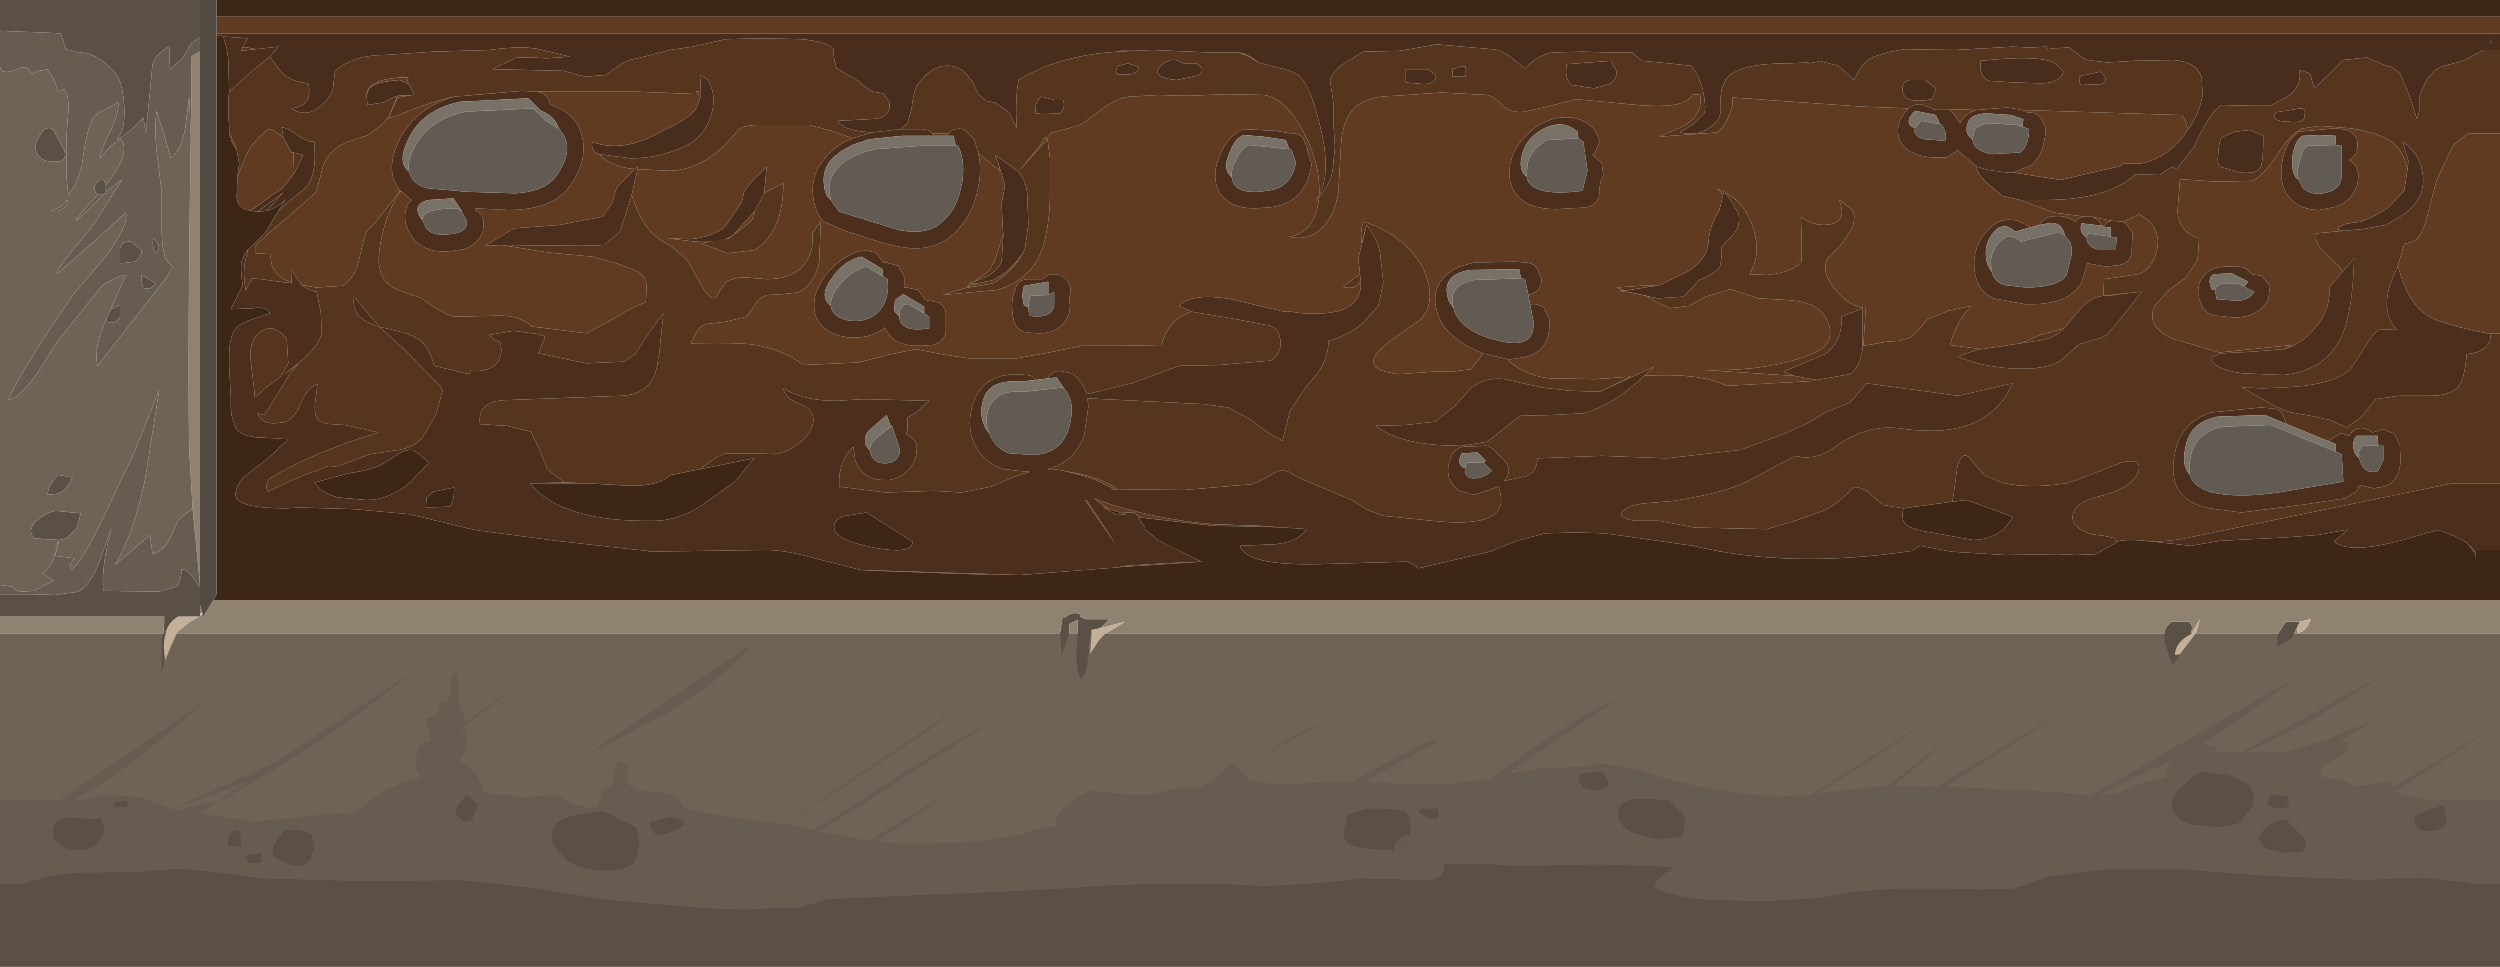 <?xml version="1.0" encoding="UTF-8" standalone="no"?>
<svg xmlns:xlink="http://www.w3.org/1999/xlink" height="58.0px" width="150.0px" xmlns="http://www.w3.org/2000/svg">
  <g transform="matrix(1.0, 0.0, 0.0, 1.0, 0.0, 0.0)">
    <use height="58.0" transform="matrix(1.0, 0.0, 0.0, 1.0, 0.0, 0.0)" width="150.0" xlink:href="#shape0"/>
  </g>
  <defs>
    <g id="shape0" transform="matrix(1.0, 0.0, 0.0, 1.0, 0.0, 0.0)">
      <path d="M0.0 38.0 L150.0 38.0 150.0 58.0 0.0 58.0 0.0 38.0" fill="#6e6355" fill-rule="evenodd" stroke="none"/>
      <path d="M149.4 2.65 L149.45 2.55 149.5 2.35 149.45 2.5 149.4 2.65 M150.0 2.0 L150.0 3.0 149.0 3.0 147.8 3.65 146.85 3.9 Q146.35 4.0 146.05 4.25 L145.6 4.8 Q145.2 5.55 145.15 5.95 L145.15 6.7 145.0 7.15 145.0 7.1 144.55 5.7 144.0 4.4 143.4 3.95 143.3 4.0 142.0 3.45 140.6 3.6 139.7 4.5 138.85 5.3 138.6 4.4 137.95 4.2 138.0 4.5 Q137.95 5.55 136.85 6.0 L136.2 6.35 135.25 6.35 133.3 6.3 Q132.75 6.6 131.95 8.15 L131.85 8.4 131.65 8.8 130.6 10.15 130.35 10.0 129.85 10.3 129.6 10.5 128.15 10.45 Q126.45 12.0 122.7 12.0 L121.2 12.0 120.15 11.75 119.6 11.3 119.55 11.25 Q118.6 10.5 118.6 10.0 L119.3 10.2 120.4 10.35 120.8 10.35 123.65 10.8 125.75 10.3 127.1 10.0 127.5 9.8 128.5 9.8 Q130.2 9.45 131.3 7.75 132.0 6.75 132.15 5.7 L132.1 4.65 Q131.8 3.7 130.4 3.6 L128.0 3.65 126.45 3.75 125.25 3.6 125.0 3.5 124.95 3.45 124.15 2.85 123.2 2.9 122.85 2.95 122.8 2.8 121.8 2.85 120.75 2.8 119.05 2.9 117.3 3.0 114.3 2.95 Q112.65 3.2 112.1 3.6 111.65 3.9 111.25 4.8 L110.3 3.95 109.15 3.65 109.1 3.7 108.5 3.8 108.5 3.75 107.3 3.8 Q104.3 3.8 103.55 4.75 L103.3 5.35 Q103.2 5.85 103.25 6.6 103.2 7.25 102.6 7.65 101.8 8.2 100.8 7.95 L101.6 7.45 102.25 6.8 Q102.4 6.45 102.15 5.3 L101.85 4.5 101.5 3.95 100.1 3.8 98.5 3.65 97.95 3.15 96.7 3.15 94.95 3.1 93.15 3.15 Q92.35 3.25 91.5 4.1 L90.6 3.4 Q90.1 3.0 89.5 2.95 L86.05 2.65 86.0 2.7 84.0 3.05 81.8 3.1 80.65 3.8 Q79.85 4.4 79.8 4.8 L80.0 6.15 80.0 7.3 80.1 8.8 79.95 10.3 Q79.75 11.15 79.15 11.8 L78.95 12.05 79.15 11.7 Q80.0 10.2 79.0 6.8 78.55 5.1 78.0 4.6 77.6 4.25 76.8 4.1 L75.5 3.75 Q74.85 3.2 74.3 3.15 L72.6 3.15 69.15 3.0 68.0 3.05 67.25 3.05 67.05 3.1 66.4 3.15 Q63.35 3.45 61.1 4.8 L61.1 4.85 Q60.9 6.05 61.0 7.7 L60.55 6.75 59.7 6.15 59.15 6.05 58.7 5.65 58.35 4.9 57.8 4.25 Q56.7 3.55 55.6 4.45 L55.1 5.0 Q54.8 5.45 54.7 6.5 L54.45 7.4 54.05 7.75 52.3 7.95 51.85 7.9 Q50.6 7.8 50.25 7.25 L52.15 7.15 Q53.55 7.15 53.35 6.1 L53.0 5.6 52.35 5.5 51.75 5.1 51.5 4.85 50.2 4.1 50.05 3.55 50.0 2.95 Q49.7 2.5 48.05 2.35 L45.85 2.3 43.55 2.35 41.55 2.8 40.2 3.0 38.25 3.5 Q37.6 3.6 37.2 3.9 L36.35 4.5 35.1 4.6 33.8 4.25 29.55 4.15 31.0 3.45 31.9 3.45 32.8 3.5 34.2 3.4 32.55 3.0 Q31.5 2.7 29.35 3.0 L26.0 3.1 23.05 3.3 Q21.55 3.3 20.5 3.95 L20.1 4.25 20.0 5.1 Q20.0 5.6 19.5 6.1 18.65 7.05 17.75 6.65 L17.45 6.5 Q18.8 6.4 18.5 5.0 17.4 4.9 16.85 4.3 L16.3 3.55 16.2 3.4 16.7 2.8 15.35 2.95 14.85 2.85 14.55 2.85 14.85 2.3 13.4 2.2 13.35 2.15 13.0 2.15 13.0 2.0 123.0 2.0 123.1 2.0 150.0 2.0 M103.5 11.55 L103.9 12.1 104.3 12.8 Q104.45 13.4 104.1 13.95 L103.7 14.4 103.3 14.8 103.3 15.4 103.2 16.0 Q102.95 16.4 101.95 16.8 L101.5 17.3 101.0 17.8 99.45 17.9 97.85 17.55 97.15 17.45 97.5 17.45 99.6 17.1 101.35 16.25 Q102.4 15.5 102.5 14.65 102.55 13.55 103.15 12.65 L103.4 11.65 103.45 11.5 103.5 11.5 103.5 11.55 M138.3 6.7 L138.25 7.1 Q138.1 7.4 137.35 7.3 136.5 7.3 136.45 7.0 136.45 6.75 136.75 6.7 L137.15 6.65 138.0 6.5 Q138.25 6.5 138.3 6.7 M144.45 10.15 L144.5 9.65 144.15 8.5 Q145.15 9.15 145.35 10.35 145.55 11.5 144.8 12.35 L144.4 12.75 143.15 13.5 141.75 13.75 140.6 13.85 140.25 13.75 Q140.4 13.5 140.9 13.4 L141.65 13.3 Q142.6 12.95 143.3 12.45 L144.25 11.45 144.45 10.15 M135.6 10.1 Q135.35 10.45 134.4 10.35 L133.2 10.0 Q133.0 9.8 133.1 9.15 133.15 8.45 133.3 8.25 L134.1 7.9 135.0 7.8 135.8 8.15 Q135.8 9.85 135.6 10.1 M126.05 5.05 L124.85 5.1 Q124.55 4.5 125.15 4.5 L126.0 4.3 Q126.65 4.85 126.05 5.05 M123.8 4.3 Q123.65 4.95 122.55 5.0 L120.85 4.95 119.35 4.85 Q118.7 4.6 118.85 3.65 123.0 3.2 123.5 4.0 L123.8 4.3 M116.15 5.3 L115.95 5.95 Q114.1 6.3 114.15 5.3 114.15 4.85 114.6 4.8 L115.5 4.8 116.15 5.3 M97.0 4.3 Q97.0 4.8 96.55 5.05 L95.65 5.3 94.3 5.1 Q93.85 4.75 94.0 3.85 L96.65 3.65 97.0 4.3 M85.45 5.05 L84.35 4.95 84.35 4.15 85.65 4.15 86.15 4.5 Q86.2 5.0 85.45 5.05 M87.65 4.0 L87.95 4.0 87.95 4.6 87.15 4.6 87.15 4.15 87.65 4.0 M59.9 9.8 L59.7 9.3 60.35 9.75 61.05 10.25 61.1 10.3 Q61.65 10.95 61.65 11.95 L61.7 13.45 61.5 14.9 61.45 15.05 Q60.75 16.2 59.6 16.8 L58.65 17.0 58.3 17.0 58.15 17.0 58.45 16.9 Q59.85 16.45 60.1 15.65 L60.2 14.1 60.15 13.45 60.1 12.2 60.3 11.15 59.9 9.8 M71.8 3.8 Q72.45 4.25 71.8 4.55 L70.6 4.8 Q69.05 4.65 69.6 4.0 70.25 3.3 71.0 3.8 L71.8 3.8 M67.0 4.45 Q66.9 4.15 67.1 3.95 L67.65 3.8 68.3 4.0 Q68.35 4.6 67.0 4.45 M63.3 6.0 L63.8 6.0 Q63.95 6.6 63.55 6.8 L62.6 6.85 62.15 6.8 Q62.05 6.05 62.5 5.8 L63.3 6.0 M17.0 8.25 L16.9 7.65 Q17.25 7.65 17.85 8.1 18.45 8.55 18.85 8.5 19.05 10.55 18.3 11.3 L17.2 12.2 16.7 12.65 17.15 11.95 Q16.6 12.5 16.0 12.65 L17.0 11.55 15.45 12.7 15.05 12.65 16.0 11.95 17.0 11.25 17.65 10.4 18.2 9.3 17.6 9.15 17.5 9.15 17.0 8.25 M45.3 12.65 L44.0 14.1 Q43.35 14.6 41.75 14.5 L40.05 14.3 41.35 14.35 Q42.7 14.25 43.5 13.6 L44.5 12.15 44.65 11.5 45.0 11.0 46.0 10.0 45.85 11.6 45.3 12.65 M42.05 5.45 L42.0 4.5 42.5 4.8 42.75 5.45 Q42.95 6.45 42.45 7.45 41.95 8.4 41.05 8.8 39.5 9.5 37.85 9.5 L35.95 9.25 Q35.4 9.05 35.55 8.5 37.35 9.25 39.85 7.8 41.4 7.1 41.8 6.45 L42.05 5.75 42.05 5.45 M24.4 5.0 L24.5 5.0 24.85 5.65 24.8 5.7 24.75 5.7 23.85 5.75 23.7 5.8 23.0 6.15 22.05 6.3 22.0 5.85 22.0 5.75 22.0 5.7 22.15 5.3 Q22.55 4.9 24.0 4.8 L24.4 5.0" fill="#482d1d" fill-rule="evenodd" stroke="none"/>
      <path d="M149.4 2.65 L149.45 2.5 149.5 2.35 149.45 2.55 149.4 2.65 M13.0 1.0 L150.0 1.0 150.0 2.0 123.1 2.0 123.0 2.0 13.0 2.0 13.0 1.0 M150.0 8.0 L150.0 20.0 149.45 20.0 149.25 20.0 Q146.65 19.5 145.75 19.0 144.4 18.15 143.9 16.0 L143.85 16.05 144.25 14.65 144.9 14.45 Q145.4 14.05 145.7 12.7 L146.2 10.8 147.2 8.7 148.1 8.0 150.0 8.0 M121.2 12.0 L123.2 12.75 125.1 13.0 Q124.8 13.0 124.5 13.3 123.9 12.85 123.05 13.0 122.6 13.1 122.35 13.5 L121.8 13.65 Q120.9 12.95 119.95 13.3 119.3 13.6 118.85 14.35 118.45 15.05 118.45 15.8 118.45 17.35 119.6 17.9 L121.5 18.25 121.95 18.25 Q124.0 18.25 124.85 17.05 L125.25 15.8 126.35 16.0 127.15 15.9 Q127.8 15.8 127.9 15.15 L127.95 13.95 127.5 13.35 127.3 13.3 127.5 13.25 128.35 12.85 Q129.65 13.55 129.45 14.85 129.2 16.15 128.3 16.45 L126.25 16.75 126.2 17.75 128.0 17.55 126.5 17.75 126.2 17.75 Q125.55 17.8 124.9 18.45 L123.85 19.7 122.4 20.1 121.25 20.6 118.9 20.95 117.0 20.7 Q117.35 19.3 118.3 18.35 L116.9 18.65 115.65 19.15 115.15 19.75 114.65 20.25 113.95 20.45 113.25 20.5 111.8 20.75 111.95 18.5 Q110.95 18.4 110.1 17.35 109.2 16.25 109.7 15.45 L110.5 14.65 111.15 13.65 Q111.35 12.95 111.15 12.6 L110.35 12.0 Q110.85 13.25 109.85 13.45 108.9 13.65 108.05 13.0 L108.1 14.35 108.1 15.7 Q107.55 16.35 106.0 16.5 L104.95 16.45 Q105.7 15.3 105.2 13.7 104.7 12.15 103.5 11.55 L103.5 11.5 103.45 11.5 103.0 11.3 103.4 11.65 103.15 12.65 Q102.55 13.55 102.5 14.65 102.4 15.5 101.35 16.25 L99.6 17.1 98.4 17.15 97.0 17.25 97.5 17.45 97.15 17.45 97.85 17.55 98.75 17.75 99.45 18.15 100.2 18.5 101.35 18.35 102.35 17.8 103.85 17.35 105.5 17.9 107.2 18.0 Q109.0 18.1 109.5 19.0 110.4 20.55 108.7 21.25 106.05 22.3 102.25 22.2 L107.65 22.55 109.0 22.8 108.95 22.85 103.6 23.15 Q102.0 22.35 98.65 22.55 L99.25 22.0 96.0 23.5 97.85 22.6 95.7 22.75 92.95 22.7 Q91.6 22.55 90.5 21.65 L90.45 21.55 90.7 21.55 91.35 21.45 Q93.1 21.15 92.95 19.15 L92.65 18.5 Q92.3 18.2 91.9 18.25 L91.8 18.25 91.7 17.7 Q92.5 17.5 92.5 16.75 L92.2 16.05 Q91.9 15.75 91.5 15.75 L90.9 15.7 88.5 15.75 Q87.1 16.0 86.5 16.8 85.8 17.75 86.35 19.05 86.7 20.0 88.1 20.8 L88.95 21.2 88.75 21.55 88.25 22.15 87.15 22.3 86.0 22.3 83.95 22.45 Q81.1 22.15 83.5 20.4 L85.2 19.2 Q85.95 18.45 85.75 17.25 85.5 15.8 84.35 14.75 83.3 13.75 81.8 13.3 81.6 13.8 81.7 14.6 L82.0 13.5 81.5 15.5 81.6 16.45 80.55 17.2 Q81.3 17.45 81.65 16.85 L81.65 17.05 Q81.65 18.35 80.15 18.7 78.9 18.95 77.45 18.7 L77.05 18.7 73.85 17.95 Q71.55 17.55 70.75 18.35 L71.5 18.7 Q70.05 19.2 69.7 20.7 L67.3 20.75 64.9 20.75 62.95 21.15 61.0 21.5 58.1 21.5 56.5 21.25 54.95 20.95 53.25 21.3 51.5 21.75 48.2 21.9 Q46.9 20.9 45.0 20.65 44.05 20.55 41.45 20.6 L41.75 20.0 Q41.9 19.65 42.3 19.45 L43.55 19.3 44.8 19.0 45.3 18.3 Q45.5 17.85 46.05 17.7 L46.95 17.65 47.85 17.55 Q48.9 17.1 49.15 15.7 L49.25 13.25 48.75 14.0 Q48.85 15.3 48.1 16.05 47.35 16.75 46.0 16.75 L44.75 16.65 Q43.95 16.65 43.55 16.95 43.3 17.2 43.0 17.8 42.75 18.1 42.25 17.4 L41.25 15.65 Q40.6 14.95 39.8 14.5 38.55 13.8 37.9 11.7 L38.25 10.15 40.25 10.25 Q42.05 10.15 43.55 8.65 L44.3 7.8 Q44.6 7.5 45.5 7.5 L48.55 7.5 49.9 7.85 51.15 8.3 Q50.1 8.7 49.45 9.55 48.6 10.55 48.8 11.9 48.95 12.85 49.45 13.3 L50.6 13.8 51.15 14.0 51.4 14.05 Q53.7 14.9 54.9 14.9 56.1 14.9 56.9 14.3 58.15 13.35 58.6 11.65 58.95 10.35 58.7 9.2 L60.0 10.25 59.9 9.8 60.3 11.15 60.1 12.2 60.15 13.45 60.2 14.1 59.85 15.1 59.65 15.7 59.35 16.25 58.45 16.9 58.15 17.0 58.3 17.0 57.95 17.25 58.65 17.0 59.6 16.8 Q60.75 16.2 61.45 15.05 60.75 16.35 59.6 17.0 L57.85 17.3 56.55 17.7 59.8 17.4 Q61.95 16.8 62.6 14.75 63.0 13.3 63.0 11.5 L63.0 9.5 62.85 8.35 61.1 10.3 62.35 8.8 62.7 8.2 62.7 8.25 62.75 8.35 63.1 7.95 63.95 7.75 64.9 7.45 66.25 6.45 Q67.0 5.9 67.75 5.8 L69.5 5.7 71.25 5.75 73.55 5.65 75.85 5.7 Q77.15 5.9 78.2 7.9 79.25 9.85 79.15 11.7 L78.95 12.05 79.15 11.8 Q78.95 13.95 77.35 14.2 78.6 14.5 79.45 13.55 80.1 12.8 80.3 11.55 L80.45 8.9 Q80.5 7.2 81.3 6.45 82.05 5.75 83.7 5.75 L86.5 5.55 89.25 5.7 Q89.65 5.8 90.25 6.4 90.7 6.8 91.5 6.7 L93.05 6.35 94.55 5.95 98.25 6.3 Q101.0 6.55 101.5 5.75 L101.55 5.65 102.05 5.7 102.0 6.4 Q101.8 7.1 101.05 7.55 L99.55 8.2 103.0 7.95 Q103.6 7.6 103.95 6.3 L103.95 5.85 111.75 6.4 114.5 6.5 Q113.6 7.45 114.0 8.45 114.55 9.45 116.25 9.45 L116.8 9.45 117.5 9.0 117.55 9.1 118.6 10.0 Q118.6 10.5 119.55 11.25 L119.6 11.3 120.15 11.75 121.2 12.0 M125.5 13.0 L126.45 13.2 126.75 13.25 126.7 13.25 Q126.4 13.3 126.2 13.6 L126.15 13.55 Q125.9 13.15 125.5 13.0 M63.6 28.2 L64.85 28.45 Q66.35 28.8 67.0 29.35 L66.85 29.4 Q66.15 28.9 64.85 28.5 L63.6 28.2 M129.1 32.5 L130.05 32.45 129.2 32.5 129.1 32.5 M137.95 7.9 Q137.1 8.45 136.9 9.9 136.75 11.25 137.45 11.95 138.1 12.6 139.15 12.6 L140.2 12.4 Q141.5 11.85 141.5 10.45 141.4 9.85 140.95 9.6 141.45 9.35 141.45 8.75 141.5 8.3 141.2 8.05 140.95 7.75 140.5 7.75 L140.1 7.7 137.95 7.9 M137.0 20.95 L137.55 20.7 133.15 21.15 130.3 20.3 Q128.7 19.55 129.3 18.3 L130.15 17.4 131.15 16.65 131.85 15.6 131.95 14.3 Q130.75 13.95 130.65 12.7 L130.8 10.75 133.0 10.9 135.15 10.85 Q135.8 10.55 136.7 9.2 137.5 7.9 138.2 7.7 L139.2 7.55 141.05 7.7 Q142.65 7.95 143.5 8.5 144.2 9.05 144.45 10.15 L144.25 11.45 143.3 12.45 Q142.6 12.95 141.65 13.3 L140.9 13.4 Q140.4 13.5 140.25 13.75 L140.6 13.85 139.0 14.0 Q138.8 14.55 139.45 15.1 L140.4 16.05 140.55 16.3 139.75 17.25 Q139.9 18.9 138.3 20.3 L137.55 20.8 137.0 20.95 M116.0 6.55 L116.15 6.55 116.0 6.6 116.0 6.55 M116.95 6.55 L118.6 6.6 Q117.9 6.8 117.6 7.4 L117.25 6.85 116.95 6.55 M121.35 6.6 L130.75 6.9 130.95 6.9 131.3 7.75 Q130.2 9.45 128.5 9.8 L127.5 9.8 127.1 10.0 125.75 10.3 123.65 10.8 120.8 10.35 121.9 9.9 Q122.65 9.25 122.75 7.75 L122.45 7.05 Q122.15 6.75 121.75 6.75 L121.65 6.75 121.35 6.6 M132.1 18.3 Q132.35 18.85 132.9 18.95 L133.05 18.95 134.0 19.05 Q135.55 19.05 136.1 17.95 L136.2 17.15 135.7 16.55 135.1 16.45 Q134.8 16.0 134.2 16.0 L133.95 16.0 Q132.65 15.9 132.15 16.65 131.65 17.35 132.1 18.3 M148.05 32.6 L148.5 33.1 148.5 33.0 148.55 33.6 148.5 33.25 148.5 33.2 148.05 32.6 M121.0 7.5 L121.35 7.6 121.75 7.75 121.0 7.5 M95.65 7.75 Q94.65 6.75 93.15 7.15 92.3 7.4 91.65 8.05 90.95 8.7 90.7 9.5 90.3 10.85 91.05 11.75 91.75 12.55 93.4 12.55 L95.1 12.45 Q96.05 12.3 95.95 11.35 L96.05 10.85 96.2 10.5 96.1 9.75 95.55 9.3 95.7 9.15 96.0 8.45 95.65 7.75 M75.5 3.75 L74.95 3.4 74.3 3.15 Q74.85 3.2 75.5 3.75 M68.0 3.05 L67.05 3.1 67.25 3.05 68.0 3.05 M55.95 8.0 L56.9 8.0 56.75 8.15 56.05 8.15 55.95 8.0 M78.45 8.9 L78.15 8.25 Q77.8 7.95 77.4 8.0 L76.55 7.85 74.6 7.75 Q73.6 8.15 73.1 9.55 72.7 10.65 73.15 11.5 73.75 12.5 75.25 12.5 L76.1 12.45 Q78.35 12.25 78.7 9.85 L78.45 9.05 78.45 8.9 M31.8 29.0 L33.85 28.95 35.25 29.0 31.8 29.0 M18.1 17.1 L17.45 16.15 17.5 16.95 Q16.15 16.5 16.25 15.25 L15.35 15.2 15.35 14.7 16.35 13.8 18.1 12.3 18.95 11.55 19.25 10.5 Q19.5 8.95 21.05 8.45 L22.1 8.1 23.0 7.4 23.3 7.05 23.85 5.75 24.75 5.7 23.85 5.85 23.3 7.1 23.8 6.95 Q25.95 6.05 27.25 5.8 24.9 6.45 23.9 8.5 23.15 10.2 23.85 11.2 L24.0 11.45 22.45 13.45 22.0 13.85 21.8 14.5 21.45 15.95 Q21.1 16.85 20.55 17.15 L18.95 17.25 18.1 17.1 M51.65 34.2 L61.2 34.5 59.65 34.5 52.5 34.25 51.65 34.2 M67.0 34.05 L67.5 33.95 69.85 33.8 72.1 33.7 72.15 33.7 69.85 33.85 67.5 34.0 67.0 34.05 M71.8 33.55 L69.45 32.4 70.35 32.85 71.8 33.55 M68.4 31.05 L68.05 30.75 67.5 30.75 67.35 30.8 66.55 30.55 66.05 30.2 65.6 29.9 Q69.05 31.15 72.8 31.45 L75.6 31.55 76.95 31.65 75.6 31.6 72.8 31.55 68.4 31.05 M30.1 14.7 L32.9 15.15 35.55 15.4 37.0 15.8 38.3 16.3 Q38.75 16.6 38.8 17.1 L38.75 18.15 Q38.05 18.35 36.95 19.05 L35.2 20.0 32.4 19.65 31.9 19.6 31.75 19.45 Q30.95 18.85 29.55 18.95 L27.25 19.0 Q26.5 18.8 25.3 17.9 L23.75 17.35 Q23.0 17.0 22.8 16.2 22.6 15.5 22.95 14.0 23.35 12.4 24.05 11.45 L24.7 12.0 24.5 12.2 Q24.0 13.2 24.75 14.25 25.35 15.1 26.75 15.1 L27.85 14.95 Q29.15 14.45 29.0 13.2 28.95 12.8 28.5 12.6 L28.5 12.5 30.5 12.6 Q33.3 12.6 34.3 11.0 35.35 9.4 34.85 7.95 34.5 6.8 33.1 6.3 L33.0 6.25 Q32.85 5.55 32.15 5.5 L38.15 5.5 41.95 5.65 41.75 5.5 42.05 5.45 42.05 5.75 41.8 6.45 Q41.4 7.1 39.85 7.8 37.35 9.25 35.55 8.5 35.4 9.05 35.95 9.25 36.6 10.0 38.1 10.15 L37.0 11.25 36.75 12.15 36.15 13.0 33.55 13.5 30.85 13.7 29.1 14.75 30.1 14.7 M13.75 7.95 L14.15 8.8 14.2 9.0 13.9 8.5 13.75 7.95 M14.25 10.6 L14.8 9.25 Q15.15 8.5 16.1 7.75 L16.3 7.75 17.0 8.25 17.5 9.15 17.6 9.15 17.65 10.4 17.0 11.25 16.0 11.95 15.05 12.65 14.85 12.6 Q14.25 12.45 14.2 11.85 L14.25 10.6 M45.85 11.6 L46.0 10.0 45.0 11.0 44.65 11.5 44.5 12.15 43.5 13.6 Q42.7 14.25 41.35 14.35 L40.05 14.3 41.75 14.5 Q43.35 14.6 44.0 14.1 L45.3 12.65 45.1 13.25 43.75 14.3 42.05 14.6 43.65 15.2 45.3 15.0 Q47.0 13.9 47.0 11.0 L46.0 11.5 45.85 11.6 M51.8 15.0 Q50.7 15.25 49.75 16.25 48.8 17.35 48.85 18.4 48.85 18.95 49.2 19.4 49.7 20.1 50.95 20.25 L51.3 20.25 Q52.35 20.25 53.1 19.65 53.55 20.75 55.1 20.75 L55.95 20.7 Q56.6 20.55 56.75 19.95 L56.75 18.75 Q56.7 18.4 56.3 18.15 L55.55 18.0 55.5 18.0 55.1 17.4 54.4 17.25 54.25 17.25 54.25 16.6 53.9 15.95 53.15 15.75 53.0 15.75 52.55 15.15 51.8 15.0 M52.5 16.3 L52.95 16.55 53.25 16.75 52.5 16.3 M55.45 18.8 L55.75 19.0 55.0 18.55 55.45 18.8 M63.25 16.45 Q62.85 16.45 62.55 16.75 L61.75 16.75 Q61.05 16.75 60.9 17.4 60.6 18.1 60.8 19.1 60.9 19.8 61.6 19.95 L62.35 20.0 Q63.15 20.0 63.6 19.6 64.2 19.1 64.2 18.3 L64.15 17.85 Q64.4 17.2 63.95 16.75 63.65 16.45 63.25 16.45 M65.2 30.0 L67.0 32.75 65.1 30.0 65.2 30.0 M22.0 5.7 Q22.0 5.45 22.15 5.25 22.6 4.75 24.0 4.65 L24.5 4.65 24.4 5.0 24.0 4.8 Q22.55 4.9 22.15 5.3 L22.0 5.7" fill="#613a22" fill-rule="evenodd" stroke="none"/>
      <path d="M13.0 0.0 L150.0 0.0 150.0 1.0 13.0 1.0 13.0 0.0 M150.0 33.0 L150.0 36.0 12.8 36.0 13.0 35.65 13.0 2.15 13.35 2.15 13.4 2.2 13.6 2.9 13.7 3.55 13.75 5.5 13.7 5.95 13.7 6.75 13.75 7.6 13.75 7.95 13.9 8.5 14.2 9.0 14.35 9.8 14.25 10.6 14.2 11.85 Q14.25 12.45 14.85 12.6 L15.05 12.65 15.45 12.7 16.0 12.65 Q16.6 12.5 17.15 11.95 L16.7 12.65 15.9 14.0 14.85 15.0 14.75 15.15 14.6 15.4 14.6 15.45 14.55 15.5 Q14.4 15.9 14.5 16.65 L14.55 17.15 14.2 17.85 13.85 18.55 15.15 18.5 Q16.0 18.35 16.2 18.8 L14.85 19.25 14.85 19.3 14.65 19.35 Q14.05 19.6 13.9 20.2 13.75 20.65 13.75 21.35 L13.75 22.0 13.85 23.85 13.85 23.95 13.85 24.45 13.9 24.95 14.15 25.7 Q14.35 26.0 14.9 26.15 L15.4 26.25 15.55 26.25 15.65 26.25 17.3 26.35 16.1 27.5 16.0 27.55 14.55 28.7 Q14.05 29.35 14.15 29.8 14.4 30.5 17.15 30.5 L17.95 30.45 21.25 30.55 24.55 30.85 28.5 31.8 33.4 32.45 37.85 32.95 38.85 33.05 38.95 33.1 45.7 33.0 Q46.9 32.95 48.7 33.45 L51.65 34.2 52.5 34.25 59.65 34.5 61.2 34.5 67.0 34.05 67.5 34.0 69.85 33.85 72.15 33.7 72.1 33.7 71.8 33.55 70.35 32.85 69.45 32.4 69.35 32.3 68.7 31.75 68.7 31.65 68.25 31.0 68.4 31.05 72.8 31.55 75.6 31.6 76.95 31.65 77.8 31.7 78.4 31.75 Q77.9 32.5 76.55 32.65 L74.4 32.75 Q74.75 33.95 79.15 33.85 L84.35 33.7 Q84.9 33.85 85.1 34.1 L89.4 33.1 91.0 32.45 92.7 32.0 94.5 31.95 96.3 32.0 101.6 32.75 Q107.35 34.15 114.75 33.05 L115.2 32.75 117.1 33.1 120.3 33.3 123.45 33.25 124.6 33.3 125.75 33.25 126.9 32.6 127.0 32.5 Q127.65 32.3 129.1 32.5 L129.2 32.5 131.45 32.75 133.2 32.45 137.05 32.25 139.05 32.1 140.7 31.8 140.8 31.8 140.9 31.75 140.05 32.5 Q141.1 33.4 145.35 32.05 L146.3 31.8 147.25 32.15 147.8 32.45 148.05 32.6 148.5 33.2 148.5 33.25 148.55 33.6 148.5 33.0 150.0 33.0 M114.2 30.5 L117.15 30.1 118.0 30.0 120.75 31.0 Q120.1 32.35 118.4 32.4 L115.3 31.85 Q114.5 31.65 114.35 31.45 114.05 31.2 114.2 30.5 M131.45 38.05 L131.45 38.0 131.5 38.0 131.45 38.05 M42.0 28.15 L45.25 27.5 44.15 28.85 42.55 30.0 Q41.0 31.2 39.3 31.25 33.7 31.35 31.8 29.0 L35.25 29.0 37.85 29.15 Q39.55 29.15 40.25 28.5 L42.0 28.15 M67.35 30.8 L67.6 30.85 67.5 30.85 67.0 30.9 66.15 30.4 66.55 30.55 67.35 30.8 M50.05 31.7 Q50.0 31.1 50.75 30.95 L52.0 30.75 54.75 32.5 Q54.75 33.3 52.4 32.85 50.1 32.4 50.05 31.7 M18.9 28.95 L20.9 28.4 Q22.3 28.2 22.95 27.85 L23.8 27.3 Q24.3 26.95 24.75 27.0 L24.95 27.1 25.75 27.75 24.65 28.9 Q23.4 30.0 22.0 30.0 L20.3 29.85 Q19.2 29.55 18.9 28.95 M25.6 29.85 L26.0 29.5 27.25 29.25 Q27.25 30.2 26.95 30.4 L25.55 30.45 25.6 29.85" fill="#3d2616" fill-rule="evenodd" stroke="none"/>
      <path d="M150.0 3.0 L150.0 8.0 148.1 8.0 147.2 8.7 146.2 10.8 145.7 12.7 Q145.4 14.05 144.9 14.45 L144.25 14.65 143.85 16.05 Q142.6 18.45 143.8 19.8 L142.8 19.75 Q142.4 19.95 141.85 20.9 L141.0 22.2 Q139.8 23.15 136.95 23.25 L135.8 23.3 134.5 23.25 135.95 24.05 Q136.85 24.6 137.5 24.75 L138.65 24.95 139.8 25.2 140.8 25.65 141.65 25.05 142.55 23.95 143.9 23.75 145.75 23.75 Q147.0 23.75 147.5 23.2 147.9 22.65 148.0 21.25 149.1 21.15 149.4 20.45 L149.45 20.0 150.0 20.0 150.0 29.0 147.15 29.0 130.85 32.35 130.05 32.45 129.1 32.5 Q127.65 32.3 127.0 32.5 L126.9 32.35 126.9 32.3 126.25 32.15 125.45 32.05 Q123.95 31.5 124.5 30.55 124.8 30.05 126.25 29.7 127.65 29.3 128.05 28.7 L128.15 28.6 Q128.8 27.4 127.3 27.75 L124.6 28.8 123.95 29.0 Q121.7 29.35 120.1 28.95 L119.05 28.5 118.15 27.45 Q117.75 27.05 117.45 27.95 L117.3 29.05 117.15 30.1 114.2 30.5 113.0 30.3 112.45 29.85 112.0 29.45 111.65 29.3 Q111.3 29.15 111.15 29.3 L110.8 29.65 110.3 30.1 109.65 30.55 107.85 31.2 106.0 31.75 101.65 31.65 99.55 31.25 98.35 31.25 Q97.6 31.25 97.25 30.9 97.35 30.35 98.7 30.2 L100.45 30.05 Q103.6 29.55 105.0 28.8 L107.7 27.35 Q109.0 27.7 110.25 26.7 112.1 25.45 114.0 25.7 119.2 26.5 120.75 23.0 L117.5 23.75 112.0 23.0 111.0 24.15 109.5 24.75 108.55 25.35 107.0 26.05 104.4 27.0 100.0 27.5 96.1 27.35 92.25 27.5 Q92.2 28.45 91.45 28.6 L90.25 28.85 Q90.85 28.2 90.15 27.5 L89.9 27.3 Q89.65 26.9 89.2 26.75 L87.85 26.8 Q87.35 26.85 87.1 27.35 86.5 28.7 87.55 29.45 L88.45 29.7 89.9 29.2 Q90.9 31.8 85.95 31.25 L83.0 30.95 82.05 30.6 81.1 30.0 78.0 28.7 77.3 28.3 76.95 28.2 76.75 28.25 Q76.55 28.3 76.0 28.65 L75.15 29.05 71.05 29.4 67.0 29.35 Q66.35 28.8 64.85 28.45 L63.6 28.2 63.2 28.15 62.85 28.15 Q63.6 27.95 64.15 27.5 64.7 27.0 65.05 26.15 L65.3 24.4 65.25 23.9 72.25 24.25 73.7 24.45 75.0 25.15 76.0 25.9 76.95 26.45 77.4 24.65 78.4 23.15 Q79.75 21.8 79.7 20.45 80.8 20.2 81.75 19.4 L82.7 18.35 83.0 16.95 82.8 15.15 Q82.65 14.35 82.0 13.5 L81.7 14.6 Q81.6 13.8 81.8 13.3 83.3 13.75 84.35 14.75 85.5 15.8 85.75 17.25 85.95 18.45 85.2 19.2 L83.5 20.4 Q81.1 22.15 83.95 22.45 L86.0 22.3 87.15 22.3 88.25 22.15 88.75 21.55 88.95 21.2 90.45 21.55 90.5 21.65 Q91.6 22.55 92.95 22.7 L95.7 22.75 97.85 22.6 96.0 23.5 94.25 23.45 92.5 23.25 90.3 22.75 Q89.1 22.6 88.25 23.3 L87.25 24.4 86.1 25.3 84.35 25.5 82.55 25.55 Q84.0 26.75 87.75 26.75 L89.25 26.5 90.25 25.7 91.2 24.95 93.1 24.9 95.0 24.8 Q96.75 24.35 98.65 22.55 102.0 22.35 103.6 23.15 L108.95 22.85 109.0 22.8 111.0 22.45 Q111.6 22.05 111.75 20.95 L111.75 18.5 110.5 19.0 Q110.55 20.5 109.5 21.25 L107.0 22.3 107.65 22.55 102.25 22.2 Q106.05 22.3 108.7 21.25 110.4 20.55 109.5 19.0 109.0 18.1 107.2 18.0 L105.5 17.9 103.85 17.35 102.35 17.8 101.35 18.35 100.2 18.5 99.45 18.15 98.75 17.75 97.85 17.55 99.45 17.9 101.0 17.8 101.5 17.3 101.95 16.8 Q102.95 16.4 103.2 16.0 L103.3 15.4 103.3 14.8 103.7 14.4 104.1 13.95 Q104.45 13.4 104.3 12.8 L103.9 12.1 103.5 11.55 Q104.7 12.15 105.2 13.7 105.7 15.3 104.95 16.45 L106.0 16.5 Q107.55 16.35 108.1 15.7 L108.1 14.35 108.05 13.0 Q108.9 13.65 109.85 13.45 110.85 13.25 110.35 12.0 L111.15 12.6 Q111.35 12.95 111.15 13.65 L110.5 14.65 109.7 15.45 Q109.2 16.25 110.1 17.35 110.95 18.4 111.95 18.5 L111.8 20.75 113.25 20.5 113.95 20.45 114.65 20.25 115.15 19.75 115.65 19.15 116.9 18.65 118.3 18.35 Q117.35 19.3 117.0 20.7 L118.9 20.95 Q118.15 21.1 117.5 21.4 118.7 21.95 120.6 22.1 122.8 22.25 123.75 21.55 L124.75 20.65 125.6 20.4 Q126.15 20.3 126.45 20.05 L127.5 18.8 128.5 17.5 128.0 17.55 126.2 17.75 126.25 16.75 128.3 16.45 Q129.2 16.15 129.45 14.85 129.65 13.55 128.35 12.85 L127.5 13.25 127.3 13.3 126.75 13.25 126.45 13.2 125.5 13.0 125.1 13.0 123.2 12.75 121.2 12.0 122.7 12.0 Q126.45 12.0 128.15 10.45 L129.6 10.5 129.85 10.3 130.35 10.0 130.6 10.15 131.65 8.8 131.85 8.4 131.95 8.15 Q132.75 6.6 133.3 6.3 L135.25 6.35 136.2 6.35 136.85 6.0 Q137.95 5.55 138.0 4.5 L137.95 4.2 138.6 4.4 138.85 5.3 139.7 4.5 140.6 3.6 142.0 3.45 143.3 4.0 143.4 3.95 144.0 4.4 144.55 5.7 145.0 7.1 145.0 7.15 145.15 6.7 145.15 5.95 Q145.2 5.55 145.6 4.8 L146.05 4.25 Q146.35 4.0 146.85 3.9 L147.8 3.65 149.0 3.0 150.0 3.0 M138.3 6.7 Q138.25 6.5 138.0 6.5 L137.15 6.65 136.75 6.7 Q136.45 6.75 136.45 7.0 136.5 7.3 137.35 7.3 138.1 7.4 138.25 7.1 L138.3 6.7 M144.45 10.15 Q144.2 9.05 143.5 8.5 142.65 7.95 141.05 7.7 L139.2 7.55 138.2 7.7 Q137.5 7.9 136.7 9.2 135.8 10.55 135.15 10.85 L133.0 10.9 130.8 10.75 130.65 12.7 Q130.75 13.95 131.95 14.3 L131.85 15.6 131.15 16.65 130.15 17.4 129.3 18.3 Q128.7 19.55 130.3 20.3 L133.15 21.15 137.55 20.7 137.0 20.95 135.15 21.1 133.3 21.2 132.65 21.45 Q132.75 22.15 134.55 22.4 L137.0 22.5 Q139.6 22.25 140.55 20.05 141.15 18.65 141.25 15.5 L140.55 16.3 140.4 16.05 139.45 15.1 Q138.8 14.55 139.0 14.0 L140.6 13.85 141.75 13.75 143.15 13.5 144.4 12.75 144.8 12.35 Q145.55 11.5 145.35 10.35 145.15 9.15 144.15 8.5 L144.5 9.65 144.45 10.15 M135.6 10.1 Q135.8 9.85 135.8 8.15 L135.0 7.8 134.1 7.9 133.3 8.25 Q133.15 8.45 133.1 9.15 133.0 9.8 133.2 10.0 L134.4 10.35 Q135.35 10.45 135.6 10.1 M79.15 11.8 Q79.75 11.15 79.95 10.3 L80.1 8.8 80.0 7.3 80.0 6.15 79.8 4.8 Q79.85 4.4 80.65 3.8 L81.8 3.1 84.0 3.05 86.0 2.7 86.05 2.65 89.5 2.95 Q90.1 3.0 90.6 3.4 L91.5 4.1 Q92.35 3.25 93.15 3.15 L94.95 3.1 96.7 3.15 97.95 3.15 98.5 3.65 100.1 3.8 101.5 3.95 101.85 4.5 102.15 5.3 Q102.4 6.45 102.25 6.8 L101.6 7.45 100.8 7.95 Q101.8 8.2 102.6 7.65 103.2 7.25 103.25 6.6 103.2 5.85 103.3 5.35 L103.55 4.75 Q104.3 3.8 107.3 3.8 L108.5 3.75 108.5 3.8 109.1 3.7 109.15 3.65 110.3 3.95 111.25 4.8 Q111.65 3.9 112.1 3.6 112.65 3.2 114.3 2.95 L117.3 3.0 119.05 2.9 120.75 2.8 121.8 2.85 122.8 2.8 122.85 2.95 123.2 2.9 124.15 2.85 124.95 3.45 125.0 3.5 125.25 3.6 126.45 3.75 128.0 3.65 130.4 3.6 Q131.8 3.7 132.1 4.65 L132.15 5.7 Q132.0 6.75 131.3 7.75 L130.95 6.9 130.75 6.9 121.35 6.6 120.45 6.45 118.6 6.6 116.95 6.55 116.15 6.55 116.0 6.55 115.95 6.5 115.25 6.25 Q114.8 6.25 114.5 6.5 L111.75 6.4 103.95 5.85 103.95 6.3 Q103.6 7.6 103.0 7.95 L99.55 8.2 101.05 7.55 Q101.8 7.1 102.0 6.4 L102.05 5.7 101.55 5.65 101.5 5.75 Q101.0 6.55 98.25 6.3 L94.55 5.95 93.05 6.35 91.5 6.7 Q90.7 6.8 90.25 6.4 89.65 5.8 89.25 5.7 L86.5 5.55 83.7 5.75 Q82.05 5.75 81.3 6.45 80.5 7.2 80.45 8.9 L80.3 11.55 Q80.1 12.8 79.45 13.55 78.6 14.5 77.35 14.2 78.95 13.95 79.15 11.8 M126.05 5.05 Q126.65 4.85 126.0 4.3 L125.15 4.5 Q124.55 4.5 124.85 5.1 L126.05 5.05 M123.85 19.7 Q123.3 20.25 122.55 20.4 L121.25 20.6 122.4 20.1 123.85 19.7 M137.2 25.45 L136.9 24.75 Q136.65 24.5 136.25 24.5 L135.65 24.45 132.65 24.75 Q130.85 25.35 130.5 27.15 129.9 29.95 132.55 30.5 L134.5 30.75 138.4 30.25 140.7 29.9 141.45 29.45 141.55 29.1 142.4 29.3 143.05 29.2 Q144.2 28.8 144.0 27.05 L144.0 26.75 143.7 26.05 143.0 25.75 142.35 25.95 Q141.55 25.35 140.95 26.1 L140.95 26.15 140.5 26.0 140.45 26.0 139.7 26.45 140.15 26.65 137.2 25.45 M116.15 5.3 L115.5 4.8 114.6 4.8 Q114.15 4.85 114.15 5.3 114.1 6.3 115.95 5.95 L116.15 5.3 M123.8 4.3 L123.5 4.0 Q123.0 3.2 118.85 3.65 118.7 4.6 119.35 4.85 L120.85 4.95 122.55 5.0 Q123.65 4.95 123.8 4.3 M97.0 4.3 L96.65 3.65 94.0 3.85 Q93.85 4.75 94.3 5.1 L95.65 5.3 96.55 5.05 Q97.0 4.8 97.0 4.3 M103.45 11.5 L103.4 11.65 103.0 11.3 103.45 11.5 M99.6 17.1 L97.5 17.45 97.0 17.25 98.4 17.15 99.6 17.1 M87.65 4.0 L87.15 4.15 87.15 4.6 87.95 4.6 87.95 4.0 87.65 4.0 M85.45 5.05 Q86.2 5.0 86.15 4.5 L85.65 4.15 84.35 4.15 84.35 4.95 85.45 5.05 M75.5 3.75 L76.8 4.1 Q77.6 4.25 78.0 4.6 78.55 5.1 79.0 6.8 80.0 10.2 79.15 11.7 79.25 9.85 78.2 7.9 77.15 5.9 75.85 5.7 L73.55 5.65 71.25 5.75 69.5 5.7 67.75 5.8 Q67.0 5.9 66.25 6.45 L64.9 7.45 63.95 7.75 63.1 7.95 62.75 8.35 62.7 8.25 62.7 8.2 62.35 8.8 61.1 10.3 61.05 10.25 60.35 9.75 59.7 9.3 59.9 9.8 60.0 10.25 58.7 9.2 58.45 8.35 57.9 7.8 Q57.55 7.65 57.15 7.8 L56.9 8.0 55.95 8.0 Q55.7 7.75 55.35 7.75 L54.05 7.75 54.45 7.4 54.7 6.5 Q54.8 5.45 55.1 5.0 L55.6 4.45 Q56.7 3.55 57.8 4.25 L58.35 4.9 58.7 5.65 59.15 6.05 59.7 6.15 60.55 6.75 61.0 7.7 Q60.9 6.05 61.1 4.85 L61.1 4.8 Q63.35 3.45 66.4 3.15 L67.05 3.1 68.0 3.05 69.15 3.0 72.6 3.15 74.3 3.15 74.95 3.4 75.5 3.75 M67.0 4.45 Q68.35 4.6 68.3 4.0 L67.65 3.8 67.1 3.95 Q66.9 4.15 67.0 4.45 M71.8 3.8 L71.0 3.8 Q70.25 3.3 69.6 4.0 69.05 4.65 70.6 4.8 L71.8 4.55 Q72.45 4.25 71.8 3.8 M71.5 18.7 L73.9 19.1 76.25 19.55 76.6 19.75 Q77.05 20.6 76.65 21.25 76.4 21.65 76.1 21.65 L75.5 21.7 73.15 21.9 70.75 21.95 67.9 23.0 65.2 23.65 Q64.95 22.8 64.3 22.4 L63.55 22.25 Q63.1 22.3 62.9 22.65 L62.9 22.7 62.15 22.8 Q61.95 22.5 61.55 22.5 58.85 22.2 58.3 24.5 58.0 25.75 58.55 26.8 59.1 27.8 60.25 28.15 L61.55 28.3 61.8 28.3 61.0 28.55 59.45 29.2 57.7 29.55 56.05 29.45 53.15 29.55 50.35 29.2 50.35 29.1 Q50.3 27.65 51.2 26.8 L51.3 27.55 Q51.7 28.8 53.05 28.8 L53.35 28.8 Q54.05 28.7 54.5 28.2 54.95 27.7 55.0 27.05 55.1 26.35 54.35 26.05 L54.45 25.8 54.45 25.05 54.9 24.8 55.75 24.05 51.85 23.95 50.15 24.05 Q48.2 24.05 47.0 23.3 47.1 23.9 48.0 24.25 48.85 24.55 48.8 25.25 48.75 25.95 48.0 26.55 47.35 27.1 46.55 27.25 L45.05 27.2 43.55 27.2 Q43.0 27.35 42.0 28.15 L40.25 28.5 Q39.55 29.15 37.85 29.15 L35.25 29.0 33.85 28.95 32.85 28.15 32.35 26.95 31.85 25.9 30.4 25.55 28.8 25.45 Q28.6 24.0 30.55 24.0 L37.2 23.75 Q39.35 23.7 39.5 21.4 L39.55 21.25 39.8 18.8 38.95 19.95 38.1 21.25 37.45 21.7 35.15 21.8 32.8 21.3 32.3 21.2 32.6 20.45 32.65 20.35 32.7 20.2 32.35 20.05 30.8 19.85 29.35 20.1 Q29.75 20.5 30.0 20.5 30.25 21.4 29.7 21.9 29.15 22.35 28.25 22.25 L28.15 22.45 26.05 21.95 Q25.8 21.0 25.35 20.55 24.95 20.15 24.0 19.9 L22.75 19.6 24.25 20.95 26.45 23.2 26.55 23.45 26.15 24.9 25.35 26.25 Q24.85 26.85 23.9 27.0 L22.2 27.25 20.35 27.95 20.05 28.0 19.75 27.95 19.1 28.2 Q17.7 28.7 17.25 28.95 L16.05 29.5 16.0 29.3 Q15.95 28.95 16.2 28.7 L16.8 28.35 18.05 27.7 19.05 27.25 20.85 26.55 22.7 25.95 20.7 25.5 19.85 25.45 Q19.3 25.4 19.05 25.15 18.85 24.9 18.9 24.2 L19.05 23.05 Q18.45 23.2 18.05 24.2 17.65 25.2 17.0 25.35 L16.45 25.4 Q15.9 25.4 15.65 25.1 L15.55 25.0 15.5 24.9 15.45 24.8 15.85 24.9 16.0 24.7 17.2 22.75 Q17.5 22.2 17.95 21.8 L16.95 22.55 18.25 21.5 Q19.15 20.65 19.3 20.0 L19.25 18.75 19.0 17.5 Q18.55 17.45 18.1 17.1 L18.95 17.25 20.55 17.15 Q21.1 16.85 21.45 15.95 L21.8 14.5 22.0 13.85 22.45 13.45 24.0 11.45 24.05 11.45 Q23.35 12.4 22.95 14.0 22.6 15.5 22.8 16.2 23.0 17.0 23.75 17.35 L25.3 17.9 Q26.5 18.8 27.25 19.0 L29.55 18.95 Q30.95 18.85 31.75 19.45 L31.9 19.6 32.4 19.65 35.2 20.0 36.95 19.05 Q38.05 18.35 38.75 18.15 L38.8 17.1 Q38.75 16.6 38.3 16.3 L37.0 15.8 35.55 15.4 32.9 15.15 30.1 14.7 34.95 14.75 36.25 14.7 37.2 13.9 37.9 11.7 Q38.55 13.8 39.8 14.5 40.6 14.95 41.25 15.65 L42.25 17.4 Q42.75 18.1 43.0 17.8 43.3 17.2 43.55 16.95 43.95 16.65 44.75 16.65 L46.0 16.75 Q47.35 16.75 48.1 16.05 48.85 15.3 48.75 14.0 L49.25 13.25 49.15 15.7 Q48.9 17.1 47.85 17.55 L46.95 17.65 46.05 17.7 Q45.5 17.85 45.3 18.3 L44.8 19.0 43.55 19.3 42.3 19.45 Q41.9 19.65 41.75 20.0 L41.45 20.6 Q44.05 20.55 45.0 20.65 46.9 20.9 48.2 21.9 L51.5 21.75 53.25 21.3 54.95 20.95 56.5 21.25 58.1 21.5 61.0 21.5 62.95 21.15 64.9 20.75 67.3 20.75 69.7 20.7 Q70.05 19.2 71.5 18.7 M17.5 16.95 L17.5 17.0 15.65 16.75 15.15 16.7 14.8 17.3 14.75 17.45 14.7 17.15 14.65 16.65 Q14.6 15.85 14.85 15.15 L14.85 15.0 15.9 14.0 16.7 12.65 17.2 12.2 18.3 11.3 Q19.05 10.55 18.85 8.5 18.45 8.55 17.85 8.1 17.25 7.65 16.9 7.65 L17.0 8.25 16.3 7.75 16.1 7.75 Q15.15 8.5 14.8 9.25 L14.25 10.6 14.35 9.8 14.2 9.0 14.15 8.8 13.75 7.95 13.75 7.6 13.7 6.75 13.7 5.95 13.75 5.5 15.2 4.2 16.2 3.4 16.3 3.55 16.85 4.3 Q17.4 4.9 18.5 5.0 18.8 6.4 17.45 6.5 L17.75 6.65 Q18.65 7.05 19.5 6.1 20.0 5.6 20.0 5.1 L20.1 4.25 20.5 3.95 Q21.55 3.3 23.05 3.3 L26.0 3.1 29.35 3.0 Q31.5 2.7 32.55 3.0 L34.2 3.4 32.8 3.5 31.9 3.45 31.0 3.45 29.55 4.15 33.8 4.25 35.1 4.6 36.35 4.5 37.2 3.9 Q37.6 3.6 38.25 3.5 L40.2 3.0 41.55 2.8 43.55 2.35 45.85 2.3 48.05 2.35 Q49.7 2.5 50.0 2.95 L50.05 3.55 50.2 4.1 51.5 4.85 51.75 5.1 52.35 5.5 53.0 5.6 53.35 6.1 Q53.55 7.15 52.15 7.15 L50.25 7.25 Q50.6 7.8 51.85 7.9 L52.3 7.95 51.15 8.3 49.9 7.85 48.55 7.5 45.5 7.5 Q44.6 7.5 44.3 7.8 L43.55 8.65 Q42.05 10.15 40.25 10.25 L38.25 10.15 38.25 10.0 38.1 10.15 Q36.6 10.0 35.95 9.25 L37.85 9.5 Q39.5 9.5 41.05 8.8 41.95 8.4 42.45 7.45 42.95 6.45 42.75 5.45 L42.5 4.8 42.0 4.5 42.05 5.45 41.75 5.5 41.95 5.65 38.15 5.5 32.15 5.5 32.0 5.5 31.35 5.45 27.25 5.8 Q25.95 6.05 23.8 6.95 L23.3 7.1 23.85 5.85 24.75 5.7 24.8 5.7 24.85 5.65 24.5 5.0 24.4 5.0 24.5 4.65 24.0 4.65 Q22.6 4.75 22.15 5.25 22.0 5.45 22.0 5.7 L22.0 5.75 22.0 5.85 22.05 6.3 23.0 6.15 23.7 5.8 23.85 5.75 23.3 7.05 23.0 7.4 22.1 8.1 21.05 8.45 Q19.5 8.95 19.25 10.5 L18.95 11.55 18.1 12.3 16.35 13.8 15.35 14.7 15.35 15.2 16.25 15.25 Q16.15 16.5 17.5 16.95 M81.6 16.45 L81.65 16.85 Q81.3 17.45 80.55 17.2 L81.6 16.45 M63.3 6.0 L62.5 5.8 Q62.05 6.05 62.15 6.8 L62.6 6.85 63.55 6.8 Q63.95 6.6 63.8 6.0 L63.3 6.0 M60.2 14.1 L60.1 15.65 Q59.85 16.45 58.45 16.9 L59.35 16.25 59.65 15.7 59.85 15.1 60.2 14.1 M58.3 17.0 L58.65 17.0 57.95 17.25 58.3 17.0 M61.45 15.05 L61.5 14.9 61.7 13.45 61.65 11.95 Q61.65 10.95 61.1 10.3 L62.85 8.35 63.0 9.5 63.0 11.5 Q63.0 13.3 62.6 14.75 61.95 16.8 59.8 17.4 L56.55 17.7 57.85 17.3 59.6 17.0 Q60.75 16.35 61.45 15.05 M45.3 12.65 L45.85 11.6 46.0 11.5 47.0 11.0 Q47.0 13.9 45.3 15.0 L43.65 15.2 42.05 14.6 43.75 14.3 45.1 13.25 45.3 12.65 M14.55 2.85 L14.85 2.85 15.35 2.95 14.45 3.05 14.55 2.85 M17.6 9.15 L18.2 9.3 17.65 10.4 17.6 9.15 M15.85 19.8 Q16.45 19.45 17.2 20.3 L17.3 21.8 16.8 22.65 15.9 23.3 15.3 23.85 15.2 22.95 15.05 21.7 Q14.9 20.55 15.55 19.95 L15.85 19.8 M22.75 19.6 L21.25 17.8 Q21.0 19.1 22.75 19.6" fill="#55351e" fill-rule="evenodd" stroke="none"/>
      <path d="M150.0 29.0 L150.0 33.0 148.5 33.0 148.5 33.1 148.05 32.6 147.8 32.45 147.25 32.15 146.3 31.8 145.35 32.05 Q141.1 33.4 140.05 32.5 L140.9 31.75 140.8 31.8 140.7 31.8 139.05 32.1 137.05 32.25 133.2 32.45 131.45 32.75 129.2 32.5 130.05 32.45 130.85 32.35 147.15 29.0 150.0 29.0 M125.1 13.0 L125.5 13.0 Q125.9 13.15 126.15 13.55 L124.9 13.4 Q124.7 13.95 125.2 14.25 125.2 14.8 125.85 14.95 L126.95 14.95 127.0 14.25 126.65 14.2 126.65 13.65 126.2 13.6 Q126.4 13.3 126.7 13.25 L126.75 13.25 127.3 13.3 127.5 13.35 127.95 13.95 127.9 15.15 Q127.8 15.8 127.15 15.9 L126.35 16.0 125.25 15.8 124.85 17.05 Q124.0 18.25 121.95 18.25 L121.5 18.25 119.6 17.9 Q118.45 17.35 118.45 15.8 118.45 15.05 118.85 14.35 119.3 13.6 119.95 13.3 120.9 12.95 121.8 13.65 L120.9 13.9 Q120.25 13.25 119.65 13.9 119.15 14.45 119.15 15.2 119.15 15.85 119.5 16.3 119.65 16.9 120.25 17.1 L121.55 17.25 Q123.5 17.25 124.0 16.5 L124.3 15.25 124.3 14.85 124.2 14.5 123.9 14.15 Q123.7 13.25 122.9 13.4 L122.35 13.5 Q122.6 13.1 123.05 13.0 123.9 12.85 124.5 13.3 124.8 13.0 125.1 13.0 M128.0 17.55 L128.5 17.5 127.5 18.8 126.45 20.05 Q126.15 20.3 125.6 20.4 L124.75 20.65 123.75 21.55 Q122.8 22.25 120.6 22.1 118.7 21.95 117.5 21.4 118.15 21.1 118.9 20.95 L121.25 20.6 122.55 20.4 Q123.3 20.25 123.85 19.7 L124.9 18.45 Q125.55 17.8 126.2 17.75 L126.5 17.75 128.0 17.55 M107.65 22.55 L107.0 22.3 109.5 21.25 Q110.55 20.5 110.5 19.0 L111.75 18.5 111.75 20.95 Q111.6 22.05 111.0 22.45 L109.0 22.8 107.65 22.55 M98.65 22.55 Q96.75 24.35 95.0 24.8 L93.1 24.9 91.2 24.95 90.25 25.7 89.25 26.5 87.75 26.75 Q84.0 26.75 82.55 25.55 L84.35 25.5 86.1 25.3 87.25 24.4 88.25 23.3 Q89.1 22.6 90.3 22.75 L92.5 23.25 94.25 23.45 96.0 23.5 99.25 22.0 98.65 22.55 M90.45 21.55 L88.95 21.2 88.1 20.8 Q86.7 20.0 86.35 19.05 85.8 17.75 86.5 16.8 87.1 16.0 88.5 15.75 L90.9 15.7 91.5 15.75 Q91.9 15.75 92.2 16.05 L92.5 16.75 Q92.5 17.5 91.7 17.7 L91.5 16.75 91.25 16.7 91.15 16.15 88.2 16.2 Q86.35 16.5 86.95 18.1 L87.25 18.55 87.25 18.65 Q87.75 19.95 89.95 20.45 92.15 21.0 92.0 19.25 L91.8 18.25 91.9 18.25 Q92.3 18.2 92.65 18.5 L92.95 19.15 Q93.1 21.15 91.35 21.45 L90.7 21.55 90.45 21.55 M82.0 13.5 Q82.65 14.35 82.8 15.15 L83.0 16.95 82.7 18.35 81.75 19.4 Q80.8 20.2 79.7 20.45 79.75 21.8 78.4 23.15 L77.4 24.65 76.95 26.45 76.0 25.9 75.0 25.15 73.7 24.45 72.25 24.25 65.25 23.9 65.3 24.4 65.05 26.15 Q64.7 27.0 64.15 27.5 63.6 27.95 62.85 28.15 L63.2 28.15 63.6 28.2 64.85 28.5 Q66.15 28.9 66.85 29.4 L67.0 29.35 71.05 29.4 75.15 29.05 76.0 28.65 Q76.55 28.3 76.75 28.25 L76.95 28.2 77.3 28.3 78.0 28.7 81.1 30.0 82.05 30.6 83.0 30.95 85.95 31.25 Q90.9 31.8 89.9 29.2 L88.45 29.7 87.55 29.45 Q86.5 28.7 87.1 27.35 87.35 26.85 87.85 26.8 L89.2 26.75 Q89.65 26.9 89.9 27.3 L90.15 27.5 Q90.85 28.2 90.25 28.85 L91.45 28.6 Q92.2 28.45 92.25 27.5 L96.1 27.35 100.0 27.5 104.4 27.0 107.0 26.05 108.55 25.35 109.5 24.75 111.0 24.15 112.0 23.0 117.5 23.75 120.75 23.0 Q119.2 26.5 114.0 25.7 112.1 25.45 110.25 26.7 109.0 27.7 107.7 27.35 L105.0 28.8 Q103.6 29.55 100.45 30.05 L98.7 30.2 Q97.35 30.35 97.25 30.9 97.6 31.25 98.35 31.25 L99.55 31.25 101.65 31.65 106.0 31.75 107.85 31.2 109.65 30.55 110.3 30.1 110.8 29.65 111.15 29.3 Q111.3 29.15 111.65 29.3 L112.0 29.45 112.45 29.85 113.0 30.3 114.2 30.5 Q114.05 31.2 114.35 31.45 114.5 31.65 115.3 31.85 L118.4 32.4 Q120.1 32.35 120.75 31.0 L118.0 30.0 117.15 30.1 117.3 29.05 117.45 27.95 Q117.75 27.05 118.15 27.45 L119.05 28.5 120.1 28.95 Q121.7 29.35 123.95 29.0 L124.6 28.8 127.3 27.75 Q128.8 27.4 128.15 28.6 L128.05 28.7 Q127.65 29.3 126.25 29.7 124.8 30.05 124.5 30.55 123.95 31.5 125.45 32.05 L126.25 32.15 126.9 32.3 126.9 32.35 127.0 32.5 126.9 32.6 125.75 33.25 124.6 33.3 123.45 33.25 120.3 33.3 117.1 33.1 115.2 32.75 114.75 33.05 Q107.35 34.15 101.6 32.75 L96.3 32.0 94.5 31.95 92.7 32.0 91.0 32.45 89.4 33.1 85.1 34.1 Q84.9 33.85 84.35 33.7 L79.15 33.85 Q74.75 33.95 74.4 32.75 L76.55 32.65 Q77.9 32.5 78.4 31.75 L77.8 31.7 76.95 31.65 75.6 31.55 72.8 31.45 Q69.05 31.15 65.6 29.9 L66.05 30.2 66.55 30.55 66.15 30.4 67.0 30.9 67.5 30.85 67.6 30.85 67.35 30.8 67.5 30.75 68.05 30.75 68.4 31.05 68.25 31.0 68.7 31.65 68.7 31.75 69.35 32.3 69.45 32.4 71.8 33.55 72.1 33.7 69.85 33.8 67.5 33.95 67.0 34.05 61.2 34.5 51.65 34.2 48.7 33.45 Q46.9 32.95 45.7 33.0 L38.95 33.1 38.85 33.05 37.85 32.95 33.4 32.45 28.5 31.8 24.55 30.85 21.25 30.55 17.95 30.45 17.15 30.5 Q14.4 30.5 14.15 29.8 14.05 29.35 14.55 28.7 L16.0 27.55 16.1 27.5 17.3 26.35 15.65 26.25 15.55 26.25 15.4 26.25 14.9 26.15 Q14.35 26.0 14.15 25.7 L13.9 24.95 13.85 24.45 13.85 23.95 13.85 23.85 13.75 22.0 13.75 21.35 Q13.75 20.65 13.9 20.2 14.05 19.6 14.65 19.35 L14.85 19.3 14.85 19.25 16.2 18.8 Q16.0 18.35 15.15 18.5 L13.85 18.55 14.2 17.85 14.55 17.15 14.5 16.65 Q14.4 15.9 14.55 15.5 L14.6 15.45 14.6 15.4 14.75 15.15 14.85 15.0 14.85 15.15 Q14.6 15.85 14.65 16.65 L14.7 17.15 14.75 17.45 14.8 17.3 15.15 16.7 15.65 16.75 17.5 17.0 17.5 16.95 17.45 16.15 18.1 17.1 Q18.55 17.45 19.0 17.5 L19.25 18.75 19.3 20.0 Q19.15 20.65 18.25 21.5 L16.95 22.55 17.95 21.8 Q17.5 22.2 17.2 22.75 L16.0 24.7 15.85 24.9 15.45 24.8 15.5 24.9 15.55 25.0 15.65 25.1 Q15.9 25.4 16.45 25.4 L17.0 25.35 Q17.65 25.2 18.05 24.2 18.45 23.2 19.05 23.05 L18.9 24.2 Q18.85 24.9 19.05 25.15 19.3 25.4 19.85 25.45 L20.7 25.5 22.7 25.95 20.85 26.55 19.05 27.25 18.05 27.7 16.8 28.35 16.2 28.7 Q15.95 28.95 16.0 29.3 L16.05 29.5 17.25 28.95 Q17.7 28.7 19.1 28.2 L19.75 27.95 20.05 28.0 20.35 27.95 22.2 27.25 23.9 27.0 Q24.85 26.85 25.35 26.25 L26.15 24.9 26.55 23.45 26.45 23.2 24.25 20.95 22.75 19.6 24.0 19.9 Q24.95 20.15 25.35 20.55 25.8 21.0 26.05 21.95 L28.15 22.45 28.25 22.25 Q29.15 22.35 29.7 21.9 30.25 21.4 30.0 20.5 29.75 20.5 29.35 20.1 L30.8 19.85 32.35 20.05 32.7 20.2 32.65 20.35 32.6 20.45 32.3 21.2 32.8 21.3 35.15 21.8 37.45 21.7 38.1 21.25 38.95 19.95 39.8 18.8 39.55 21.25 39.5 21.4 Q39.35 23.7 37.2 23.75 L30.55 24.0 Q28.6 24.0 28.8 25.45 L30.4 25.55 31.85 25.9 32.35 26.95 32.85 28.15 33.85 28.95 31.8 29.0 Q33.7 31.35 39.3 31.25 41.0 31.2 42.55 30.0 L44.15 28.85 45.25 27.5 42.0 28.15 Q43.0 27.35 43.55 27.2 L45.05 27.2 46.55 27.25 Q47.35 27.1 48.0 26.55 48.75 25.95 48.8 25.25 48.85 24.55 48.0 24.25 47.1 23.9 47.0 23.3 48.2 24.05 50.15 24.05 L51.85 23.95 55.75 24.05 54.9 24.8 54.45 25.05 54.45 25.8 54.35 26.05 Q55.1 26.35 55.0 27.05 54.95 27.7 54.5 28.2 54.05 28.7 53.35 28.8 L53.05 28.8 Q51.7 28.8 51.3 27.55 L51.2 26.8 Q50.3 27.65 50.35 29.1 L50.35 29.2 53.15 29.55 56.05 29.45 57.7 29.55 59.45 29.2 61.0 28.55 61.8 28.3 61.55 28.3 60.25 28.15 Q59.1 27.8 58.55 26.8 58.0 25.75 58.3 24.5 58.85 22.2 61.55 22.5 61.95 22.5 62.15 22.8 L61.15 22.9 Q59.25 22.75 58.95 24.15 58.7 25.2 59.35 26.0 59.7 26.9 60.55 27.2 L62.1 27.3 Q63.0 27.2 63.5 26.75 64.1 26.2 64.25 25.15 64.4 24.35 64.15 23.8 L64.0 23.5 63.9 23.4 63.4 22.65 62.9 22.7 62.9 22.65 Q63.1 22.3 63.55 22.25 L64.3 22.4 Q64.95 22.8 65.2 23.65 L67.9 23.0 70.75 21.95 73.15 21.9 75.5 21.7 76.1 21.65 Q76.4 21.65 76.65 21.25 77.05 20.6 76.6 19.75 L76.25 19.55 73.9 19.1 71.5 18.7 70.75 18.35 Q71.55 17.55 73.85 17.95 L77.05 18.7 77.45 18.7 Q78.9 18.95 80.15 18.7 81.65 18.35 81.65 17.05 L81.65 16.85 81.6 16.45 81.5 15.5 82.0 13.5 M149.45 20.0 L149.4 20.45 Q149.1 21.15 148.0 21.25 147.9 22.65 147.5 23.2 147.0 23.75 145.75 23.75 L143.9 23.75 142.55 23.95 141.65 25.05 140.8 25.65 139.8 25.2 138.65 24.95 137.5 24.75 Q136.85 24.6 135.95 24.05 L134.5 23.25 135.8 23.3 136.95 23.25 Q139.8 23.15 141.0 22.2 L141.85 20.9 Q142.4 19.95 142.8 19.75 L143.8 19.8 Q142.6 18.45 143.85 16.05 L143.9 16.0 Q144.4 18.15 145.75 19.0 146.65 19.5 149.25 20.0 L149.45 20.0 M140.15 8.7 L140.15 8.15 139.15 8.1 138.15 8.15 Q137.7 8.4 137.55 9.35 137.45 10.3 137.8 10.7 L137.9 10.75 138.15 11.25 Q138.7 11.8 139.6 11.55 140.5 11.35 140.5 10.5 L140.5 8.75 140.15 8.7 M137.95 7.9 L140.1 7.7 140.5 7.75 Q140.95 7.75 141.2 8.05 141.5 8.3 141.45 8.75 141.45 9.35 140.95 9.6 141.4 9.85 141.5 10.45 141.5 11.85 140.2 12.4 L139.15 12.6 Q138.1 12.6 137.45 11.95 136.75 11.25 136.9 9.9 137.1 8.45 137.95 7.9 M140.55 16.3 L141.25 15.5 Q141.15 18.65 140.55 20.05 139.6 22.25 137.0 22.5 L134.55 22.4 Q132.75 22.15 132.65 21.45 L133.3 21.2 135.15 21.1 137.0 20.95 137.55 20.8 138.3 20.3 Q139.9 18.9 139.75 17.25 L140.55 16.3 M114.5 6.5 Q114.8 6.25 115.25 6.25 L115.95 6.5 116.0 6.55 116.0 6.6 116.15 6.55 116.95 6.55 117.25 6.85 117.6 7.4 Q117.9 6.8 118.6 6.6 L120.45 6.45 121.35 6.6 121.65 6.75 121.75 6.75 Q122.15 6.75 122.45 7.05 L122.75 7.75 Q122.65 9.25 121.9 9.9 L120.8 10.35 120.4 10.35 119.3 10.2 118.6 10.0 117.55 9.1 117.5 9.0 116.8 9.45 116.25 9.45 Q114.55 9.45 114.0 8.45 113.6 7.45 114.5 6.5 M132.1 18.3 Q131.65 17.35 132.15 16.65 132.65 15.9 133.95 16.0 L134.2 16.0 Q134.8 16.0 135.1 16.45 L135.7 16.55 136.2 17.15 136.1 17.95 Q135.55 19.05 134.0 19.05 L133.05 18.95 132.9 18.95 Q132.35 18.85 132.1 18.3 M134.65 17.2 L134.9 16.9 133.9 16.4 132.85 16.45 Q132.4 16.65 132.7 17.35 L132.9 17.4 133.0 17.95 134.25 18.05 Q135.0 18.0 135.25 17.5 L134.65 17.2 M140.15 26.65 L139.7 26.45 140.45 26.0 140.5 26.0 140.95 26.15 140.95 26.1 Q141.55 25.35 142.35 25.95 L143.0 25.75 143.7 26.05 144.0 26.75 144.0 27.05 Q144.2 28.8 143.05 29.2 L142.4 29.3 141.55 29.1 141.45 29.45 140.7 29.9 138.4 30.25 134.5 30.75 132.55 30.5 Q129.9 29.95 130.5 27.15 130.85 25.35 132.65 24.75 L135.65 24.45 136.25 24.5 Q136.65 24.5 136.9 24.75 L137.2 25.45 135.9 24.9 133.05 25.0 Q131.4 25.35 131.15 26.75 130.85 27.95 131.4 28.5 131.6 29.25 132.75 29.55 134.3 29.9 136.7 29.55 L140.6 28.9 140.5 27.25 140.15 27.1 140.15 26.65 M141.55 27.5 Q141.85 28.55 142.7 28.25 L143.0 27.6 143.0 26.75 142.7 26.75 142.65 26.15 141.4 26.15 Q141.15 26.45 141.2 26.85 141.25 27.25 141.55 27.5 M121.35 7.6 L121.4 7.15 120.65 6.9 119.2 6.8 Q118.3 6.85 118.1 7.3 117.8 8.0 118.35 8.35 118.4 9.05 119.5 9.25 L121.2 9.15 Q121.7 8.85 121.75 7.75 L121.35 7.6 M116.4 7.45 L116.15 6.9 114.9 6.65 Q114.15 7.4 114.9 7.7 114.75 8.15 115.45 8.35 L116.7 8.45 Q116.85 7.95 116.5 7.5 L116.4 7.45 M95.65 7.75 L96.0 8.45 95.7 9.15 95.55 9.3 96.1 9.75 96.2 10.5 96.05 10.85 95.95 11.35 Q96.05 12.3 95.1 12.45 L93.4 12.55 Q91.75 12.55 91.05 11.75 90.3 10.85 90.7 9.5 90.95 8.7 91.65 8.05 92.3 7.4 93.15 7.15 94.65 6.75 95.65 7.75 M94.7 8.3 L94.65 7.9 Q93.8 7.15 92.65 7.7 91.6 8.25 91.35 9.2 91.05 10.2 91.6 10.6 91.8 11.85 94.95 11.45 L95.25 10.25 95.0 8.5 94.7 8.3 M89.0 27.75 L89.15 27.65 88.65 27.15 87.7 27.2 Q87.35 27.9 87.9 28.1 87.85 28.7 88.45 28.7 89.05 28.7 89.5 28.25 L89.0 27.75 M54.05 7.75 L55.35 7.75 Q55.7 7.75 55.95 8.0 L56.05 8.15 54.95 8.15 54.1 8.15 52.2 8.35 52.15 8.35 51.15 8.7 50.5 9.05 50.3 9.2 50.25 9.25 50.2 9.3 50.15 9.3 50.1 9.35 49.85 9.6 Q49.3 10.3 49.45 11.15 49.5 11.75 49.85 12.0 L50.35 12.7 51.5 13.05 53.9 13.8 Q55.5 14.1 56.3 13.5 57.35 12.75 57.65 11.3 58.0 9.9 57.5 8.75 L57.35 8.75 57.2 8.15 56.75 8.15 56.9 8.0 57.15 7.8 Q57.55 7.65 57.9 7.8 L58.45 8.35 58.7 9.2 Q58.95 10.35 58.6 11.65 58.15 13.35 56.9 14.3 56.1 14.9 54.9 14.9 53.7 14.9 51.4 14.05 L51.15 14.0 50.6 13.8 49.45 13.3 Q48.95 12.85 48.8 11.9 48.6 10.55 49.45 9.55 50.1 8.7 51.15 8.3 L52.3 7.95 54.05 7.75 M78.45 8.9 L78.45 9.05 78.7 9.85 Q78.35 12.25 76.1 12.45 L75.25 12.5 Q73.75 12.5 73.15 11.5 72.7 10.65 73.1 9.55 73.6 8.15 74.6 7.75 L76.55 7.85 77.4 8.0 Q77.8 7.95 78.15 8.25 L78.45 8.9 M73.9 10.65 L74.0 11.0 Q74.4 11.7 76.0 11.45 77.5 11.3 77.75 9.75 L77.5 9.0 77.35 8.95 77.15 8.4 75.8 8.2 74.6 8.1 Q74.1 8.3 73.8 9.1 73.4 9.95 73.7 10.4 L73.9 10.65 M37.9 11.7 L37.2 13.9 36.25 14.7 34.95 14.75 30.1 14.7 29.1 14.75 30.85 13.7 33.55 13.5 36.15 13.0 36.75 12.15 37.0 11.25 38.1 10.15 38.25 10.0 38.25 10.15 37.9 11.7 M24.05 11.45 L24.0 11.45 23.85 11.2 Q23.15 10.2 23.9 8.5 24.9 6.45 27.25 5.8 L31.35 5.45 32.0 5.5 32.15 5.5 Q32.85 5.55 33.0 6.25 L33.1 6.3 Q34.5 6.8 34.85 7.95 35.35 9.4 34.3 11.0 33.3 12.6 30.5 12.6 L28.5 12.5 28.5 12.6 Q28.95 12.8 29.0 13.2 29.15 14.45 27.85 14.95 L26.75 15.1 Q25.35 15.1 24.75 14.25 24.0 13.2 24.5 12.2 L24.7 12.0 24.05 11.45 M16.2 3.4 L15.2 4.2 13.75 5.5 13.7 3.55 13.6 2.9 13.4 2.2 14.85 2.3 14.55 2.85 14.45 3.05 15.35 2.95 16.7 2.8 16.2 3.4 M51.8 15.0 L52.55 15.15 53.0 15.75 53.15 15.75 53.9 15.95 54.25 16.6 54.25 17.25 54.4 17.25 55.1 17.4 55.5 18.0 55.55 18.0 56.3 18.15 Q56.7 18.4 56.75 18.75 L56.75 19.95 Q56.6 20.55 55.95 20.7 L55.1 20.75 Q53.55 20.75 53.1 19.65 52.35 20.25 51.3 20.25 L50.95 20.25 Q49.7 20.1 49.2 19.4 48.85 18.95 48.85 18.4 48.8 17.35 49.75 16.25 50.7 15.25 51.8 15.0 M52.95 16.55 L52.95 16.15 51.7 15.4 Q50.65 15.6 49.9 16.7 49.1 17.8 49.85 18.35 49.95 19.1 51.05 19.25 52.15 19.35 52.8 18.6 53.4 17.85 53.25 16.75 L52.95 16.55 M53.95 19.0 L54.0 19.25 Q54.3 19.95 55.75 19.7 L55.75 19.0 55.45 18.8 55.45 18.4 54.2 17.65 53.7 18.0 53.65 18.65 53.95 19.0 M62.9 17.7 L62.9 16.9 61.45 17.15 Q61.25 17.65 61.45 18.35 L61.7 18.4 61.75 18.95 Q63.2 19.15 63.25 18.25 L63.25 17.5 62.9 17.7 M63.25 16.45 Q63.65 16.45 63.95 16.75 64.4 17.2 64.15 17.85 L64.2 18.3 Q64.2 19.1 63.6 19.6 63.15 20.0 62.35 20.0 L61.6 19.95 Q60.9 19.8 60.8 19.1 60.6 18.1 60.9 17.4 61.05 16.75 61.75 16.75 L62.55 16.75 Q62.85 16.45 63.25 16.45 M53.45 25.6 L53.2 24.9 52.35 25.65 Q51.9 25.95 51.9 26.4 L51.9 26.6 51.9 26.65 52.2 27.05 52.25 27.25 Q52.45 27.85 53.2 27.8 53.95 27.7 54.0 27.0 L53.5 25.5 53.45 25.6 M50.05 31.7 Q50.1 32.4 52.4 32.85 54.75 33.3 54.75 32.5 L52.0 30.75 50.75 30.95 Q50.0 31.1 50.05 31.7 M65.2 30.0 L65.1 30.0 67.0 32.75 65.2 30.0 M24.55 10.3 Q24.7 11.05 25.65 11.3 L27.45 11.45 27.8 11.5 30.9 11.6 Q32.8 11.5 33.45 10.45 34.55 8.8 33.55 7.75 33.3 6.95 32.45 6.65 L31.7 5.9 27.65 6.1 Q25.35 6.55 24.5 8.35 23.8 9.75 24.55 10.3 M27.7 12.7 L27.7 12.65 27.2 11.9 25.7 12.0 Q24.7 12.25 25.25 13.1 L25.35 13.2 25.55 13.65 Q25.9 14.2 27.0 14.05 28.1 13.95 28.0 13.25 L27.7 12.7 M15.45 12.7 L17.0 11.55 16.0 12.65 15.45 12.7 M15.85 19.8 L15.55 19.95 Q14.9 20.55 15.05 21.7 L15.2 22.95 15.3 23.85 15.9 23.3 16.8 22.65 17.3 21.8 17.2 20.3 Q16.45 19.45 15.85 19.8 M22.75 19.6 Q21.0 19.1 21.25 17.8 L22.75 19.6 M18.9 28.95 Q19.2 29.55 20.3 29.85 L22.0 30.0 Q23.4 30.0 24.65 28.9 L25.75 27.75 24.95 27.1 24.75 27.0 Q24.3 26.95 23.8 27.3 L22.95 27.85 Q22.3 28.2 20.9 28.4 L18.9 28.95 M25.6 29.85 L25.55 30.45 26.95 30.4 Q27.25 30.2 27.25 29.25 L26.0 29.5 25.6 29.85" fill="#4b2e1b" fill-rule="evenodd" stroke="none"/>
      <path d="M137.9 10.75 L137.8 10.7 Q137.45 10.3 137.55 9.35 137.7 8.4 138.15 8.15 L139.15 8.1 140.15 8.15 140.15 8.7 138.45 8.75 Q138.15 8.95 138.0 9.6 137.8 10.2 137.9 10.75 M132.9 17.4 L132.7 17.35 Q132.4 16.65 132.85 16.45 L133.9 16.4 134.9 16.9 134.65 17.2 134.25 17.0 133.4 17.0 Q132.95 17.1 132.9 17.4 M126.2 13.6 L126.65 13.65 126.65 14.2 125.25 14.0 125.2 14.25 Q124.7 13.95 124.9 13.4 L126.15 13.55 126.2 13.6 M140.15 26.65 L140.15 27.1 136.25 25.5 133.35 25.6 Q131.75 25.95 131.45 27.35 131.3 27.95 131.4 28.5 130.85 27.95 131.15 26.75 131.4 25.35 133.05 25.0 L135.9 24.9 137.2 25.45 140.15 26.65 M141.55 27.5 Q141.25 27.25 141.2 26.85 141.15 26.45 141.4 26.15 L142.65 26.15 142.7 26.75 141.75 26.75 Q141.45 27.05 141.55 27.5 M121.0 7.5 L119.55 7.4 Q118.65 7.4 118.45 7.9 L118.35 8.35 Q117.8 8.0 118.1 7.3 118.3 6.85 119.2 6.8 L120.65 6.9 121.4 7.15 121.35 7.6 121.0 7.5 M114.9 7.7 Q114.15 7.4 114.9 6.65 L116.15 6.9 116.4 7.45 115.25 7.25 114.9 7.7 M122.35 13.5 L122.9 13.4 Q123.7 13.25 123.9 14.15 123.65 13.9 123.25 14.0 L121.25 14.5 Q120.6 13.85 120.0 14.5 119.45 15.05 119.45 15.8 L119.5 16.3 Q119.15 15.85 119.15 15.2 119.15 14.45 119.65 13.9 120.25 13.25 120.9 13.9 L121.8 13.65 122.35 13.5 M91.6 10.6 Q91.05 10.2 91.35 9.2 91.6 8.25 92.65 7.7 93.8 7.15 94.65 7.9 L94.7 8.3 92.85 8.4 Q91.9 8.9 91.65 9.8 L91.6 10.6 M87.25 18.55 L86.95 18.1 Q86.35 16.5 88.2 16.2 L91.15 16.15 91.25 16.7 88.45 16.8 Q86.75 17.15 87.25 18.55 M87.9 28.1 Q87.35 27.9 87.7 27.2 L88.65 27.15 89.15 27.65 89.0 27.75 88.0 27.75 87.9 28.1 M73.9 10.65 L73.7 10.4 Q73.4 9.95 73.8 9.1 74.1 8.3 74.6 8.1 L75.8 8.2 77.15 8.4 77.35 8.95 74.95 8.7 Q74.55 8.85 74.2 9.5 73.85 10.15 73.9 10.65 M62.9 22.7 L63.4 22.65 63.9 23.4 63.75 23.25 61.5 23.5 Q59.55 23.35 59.25 24.75 59.1 25.35 59.35 26.0 58.7 25.2 58.95 24.15 59.25 22.75 61.15 22.9 L62.15 22.8 62.9 22.7 M56.75 8.15 L57.2 8.15 57.35 8.75 55.25 8.75 52.55 8.95 Q50.9 9.3 50.2 10.15 49.6 10.9 49.8 11.75 L49.85 12.0 Q49.5 11.75 49.45 11.15 49.3 10.3 49.85 9.6 L50.1 9.35 50.15 9.3 50.2 9.3 50.25 9.25 50.3 9.2 50.5 9.05 51.15 8.7 52.15 8.35 52.2 8.35 54.1 8.15 54.95 8.15 56.05 8.15 56.75 8.15 M49.85 18.35 Q49.1 17.8 49.9 16.7 50.65 15.6 51.7 15.4 L52.95 16.15 52.95 16.55 52.5 16.3 52.0 16.0 Q51.25 16.15 50.55 16.9 49.8 17.7 49.85 18.35 M53.95 19.0 L53.65 18.65 53.7 18.0 54.2 17.65 55.45 18.4 55.45 18.8 55.0 18.55 54.5 18.25 Q53.95 18.25 53.95 19.0 M61.7 18.4 L61.45 18.35 Q61.25 17.65 61.45 17.15 L62.9 16.9 62.9 17.7 61.8 17.75 61.7 18.4 M52.2 27.05 L51.9 26.65 51.9 26.6 51.9 26.4 Q51.9 25.95 52.35 25.65 L53.2 24.9 53.45 25.6 52.7 26.2 Q52.15 26.6 52.2 27.05 M24.55 10.3 Q23.8 9.75 24.5 8.35 25.35 6.55 27.65 6.1 L31.7 5.9 32.45 6.65 Q33.3 6.95 33.55 7.75 L32.75 7.25 32.0 6.5 27.95 6.7 Q25.7 7.15 24.8 8.95 24.4 9.8 24.55 10.3 M25.35 13.2 L25.25 13.1 Q24.7 12.25 25.7 12.0 L27.2 11.9 27.7 12.65 27.7 12.7 27.5 12.5 Q25.25 12.5 25.35 13.2" fill="#777167" fill-rule="evenodd" stroke="none"/>
      <path d="M140.15 8.7 L140.5 8.75 140.5 10.5 Q140.5 11.35 139.6 11.55 138.7 11.8 138.15 11.25 L137.9 10.75 Q137.8 10.2 138.0 9.6 138.15 8.95 138.45 8.75 L140.15 8.7 M132.9 17.4 Q132.95 17.1 133.4 17.0 L134.25 17.0 134.65 17.2 135.25 17.5 Q135.0 18.0 134.25 18.05 L133.0 17.95 132.9 17.4 M126.65 14.2 L127.0 14.25 126.95 14.95 125.85 14.95 Q125.2 14.8 125.2 14.25 L125.25 14.0 126.65 14.2 M140.15 27.1 L140.5 27.25 140.6 28.9 136.7 29.55 Q134.3 29.9 132.75 29.55 131.6 29.25 131.4 28.5 131.3 27.95 131.45 27.35 131.75 25.95 133.35 25.6 L136.25 25.5 140.15 27.1 M142.7 26.75 L143.0 26.75 143.0 27.6 142.7 28.25 Q141.85 28.55 141.55 27.5 141.45 27.05 141.75 26.75 L142.7 26.75 M118.35 8.35 L118.45 7.9 Q118.65 7.4 119.55 7.4 L121.0 7.5 121.75 7.75 Q121.7 8.85 121.2 9.15 L119.5 9.25 Q118.4 9.05 118.35 8.35 M116.4 7.45 L116.5 7.5 Q116.85 7.95 116.7 8.45 L115.45 8.35 Q114.75 8.15 114.9 7.7 L115.25 7.25 116.4 7.45 M123.9 14.15 L124.2 14.5 124.3 14.85 124.3 15.25 124.0 16.5 Q123.5 17.25 121.55 17.25 L120.25 17.1 Q119.65 16.9 119.5 16.3 L119.45 15.8 Q119.45 15.05 120.0 14.5 120.6 13.85 121.25 14.5 L123.25 14.0 Q123.65 13.9 123.9 14.15 M94.7 8.3 L95.0 8.5 95.25 10.25 94.95 11.45 Q91.8 11.85 91.6 10.6 L91.65 9.8 Q91.9 8.9 92.85 8.4 L94.7 8.3 M91.25 16.7 L91.5 16.75 91.7 17.7 91.8 18.25 92.0 19.25 Q92.15 21.0 89.95 20.45 87.75 19.95 87.25 18.65 L87.25 18.55 Q86.75 17.15 88.45 16.8 L91.25 16.7 M87.9 28.1 L88.0 27.75 89.0 27.75 89.5 28.25 Q89.05 28.7 88.45 28.7 87.85 28.7 87.9 28.1 M77.35 8.95 L77.5 9.0 77.75 9.75 Q77.5 11.3 76.0 11.45 74.4 11.7 74.0 11.0 L73.9 10.65 Q73.85 10.15 74.2 9.5 74.55 8.85 74.95 8.7 L77.35 8.95 M63.9 23.4 L64.0 23.5 64.15 23.8 Q64.4 24.35 64.25 25.15 64.1 26.2 63.5 26.75 63.0 27.2 62.1 27.3 L60.55 27.2 Q59.7 26.9 59.35 26.0 59.1 25.35 59.25 24.75 59.55 23.35 61.5 23.5 L63.75 23.25 63.9 23.4 M57.35 8.75 L57.5 8.75 Q58.0 9.9 57.65 11.3 57.35 12.75 56.3 13.5 55.5 14.1 53.9 13.8 L51.5 13.05 50.35 12.7 49.85 12.0 49.8 11.75 Q49.6 10.9 50.2 10.15 50.9 9.3 52.55 8.95 L55.25 8.75 57.35 8.75 M49.85 18.35 Q49.8 17.7 50.55 16.9 51.25 16.15 52.0 16.0 L52.5 16.3 53.25 16.75 Q53.4 17.85 52.8 18.6 52.15 19.35 51.05 19.25 49.95 19.1 49.85 18.35 M55.75 19.0 L55.75 19.7 Q54.3 19.95 54.0 19.25 L53.95 19.0 Q53.95 18.25 54.5 18.25 L55.0 18.55 55.75 19.0 M62.9 17.7 L63.25 17.5 63.25 18.25 Q63.2 19.15 61.75 18.95 L61.7 18.4 61.8 17.75 62.9 17.7 M52.2 27.05 Q52.15 26.6 52.7 26.2 L53.45 25.6 53.5 25.5 54.0 27.0 Q53.95 27.7 53.2 27.8 52.45 27.85 52.25 27.25 L52.2 27.05 M33.55 7.75 Q34.55 8.8 33.45 10.45 32.8 11.5 30.9 11.6 L27.8 11.5 27.45 11.45 25.65 11.3 Q24.7 11.05 24.55 10.3 24.4 9.8 24.8 8.95 25.7 7.15 27.95 6.7 L32.0 6.5 32.75 7.25 33.55 7.75 M27.7 12.7 L28.0 13.25 Q28.1 13.95 27.0 14.05 25.9 14.2 25.55 13.65 L25.35 13.2 Q25.25 12.5 27.5 12.5 L27.7 12.7" fill="#615b53" fill-rule="evenodd" stroke="none"/>
      <path d="M137.65 38.0 L137.5 38.3 136.65 38.8 Q136.6 38.35 136.7 38.0 L137.15 37.3 138.0 37.3 137.85 37.6 137.65 38.0 M130.8 39.25 L130.35 39.95 129.9 38.6 129.85 38.0 Q129.9 37.6 130.3 37.3 L131.3 37.3 Q131.65 37.5 131.45 38.0 L131.45 38.05 Q130.5 38.55 130.5 39.3 L130.8 39.25 M65.5 38.0 L65.4 38.05 65.35 38.65 65.25 39.8 Q65.15 40.5 64.85 40.75 64.55 40.15 64.6 39.0 L64.65 38.0 64.65 37.2 64.15 37.45 64.15 38.0 63.7 39.3 63.6 38.0 63.7 37.35 63.65 37.3 63.7 37.25 63.8 37.0 63.9 37.05 Q64.35 36.65 64.8 36.85 L64.8 37.0 65.15 37.15 66.6 37.15 66.0 37.7 65.5 37.8 65.5 38.0 M9.9 39.5 L9.7 40.45 9.7 38.3 9.8 38.0 9.85 37.35 9.85 37.15 9.85 37.1 9.85 37.0 0.0 37.0 0.0 35.65 1.85 35.65 3.3 35.7 4.7 35.5 Q5.4 35.15 5.95 33.75 L6.7 31.65 Q6.05 34.05 6.2 35.45 L9.55 35.5 10.6 35.2 Q10.85 34.95 10.9 34.15 11.2 34.15 11.5 34.55 L12.0 35.25 12.0 36.3 12.0 36.8 12.0 36.95 12.0 37.0 11.95 37.0 10.7 37.0 Q10.1 37.35 9.95 38.0 9.75 38.6 9.9 39.5 M0.0 1.85 L0.0 0.0 12.0 0.0 12.0 2.25 11.5 2.55 10.95 3.5 10.2 4.15 10.15 2.8 Q9.4 3.15 9.15 3.85 L9.0 5.45 8.75 8.0 8.6 7.05 Q7.6 8.15 7.0 8.35 7.55 7.85 7.45 6.3 7.35 4.8 6.85 4.3 5.8 3.15 4.8 3.15 L3.95 2.95 3.65 2.0 0.0 1.85 M150.0 53.0 L150.0 58.0 0.0 58.0 0.0 53.0 1.4 53.0 Q2.8 52.5 4.7 52.35 L8.5 52.3 10.7 52.1 13.25 52.35 15.85 52.7 21.8 52.85 27.7 52.8 31.95 53.25 36.2 53.95 42.55 54.5 43.25 54.5 44.5 54.55 44.8 54.55 45.6 54.5 47.85 54.45 49.65 53.95 54.8 53.7 60.0 53.5 65.35 53.2 65.6 53.15 69.4 53.0 72.8 53.0 76.15 53.15 79.45 52.95 81.7 52.7 84.0 52.75 85.7 52.8 Q86.7 52.65 86.65 51.8 L88.9 51.8 91.1 51.95 95.8 51.85 100.45 52.0 99.75 52.55 Q99.3 52.9 99.3 53.25 100.45 53.9 102.95 54.0 L105.9 54.05 108.85 53.9 111.25 53.5 113.65 53.3 116.8 53.3 118.8 53.35 120.8 53.3 121.8 52.95 122.8 52.6 126.45 52.15 131.1 52.15 135.35 52.5 138.65 52.65 142.0 52.8 143.6 52.7 145.15 52.65 147.15 52.85 147.85 52.9 148.25 53.0 150.0 53.0 M132.0 46.3 L133.65 46.5 Q134.7 46.8 135.0 47.2 135.4 47.65 135.1 48.5 L134.35 49.4 133.15 49.65 131.5 49.5 Q130.5 49.25 130.3 48.45 130.05 47.65 132.0 46.3 M136.6 48.5 Q135.65 48.3 136.3 47.65 L137.3 47.8 Q137.5 48.7 136.6 48.5 M138.15 51.1 L137.15 51.2 136.15 51.0 Q135.2 50.55 135.75 49.85 136.3 49.2 137.15 49.15 L137.65 49.65 138.3 50.3 Q138.55 50.75 138.15 51.1 M146.65 48.3 L146.8 49.3 Q146.7 49.75 146.0 49.85 145.25 50.0 145.0 49.6 144.55 49.0 145.45 48.65 L146.65 48.3 M97.15 48.45 Q97.35 47.9 98.45 47.9 L100.15 48.0 101.15 49.0 101.0 50.2 99.5 50.4 98.0 50.0 Q96.8 49.4 97.15 48.45 M94.85 47.1 Q94.45 46.55 95.15 46.35 L96.15 46.3 96.5 46.8 Q96.65 47.3 95.85 47.4 95.05 47.45 94.85 47.1 M85.0 48.65 L85.3 48.5 86.3 48.5 86.35 49.0 86.15 49.15 Q85.65 49.2 85.0 48.65 M84.25 50.75 L83.7 51.0 84.5 50.45 84.25 50.75 M83.0 48.5 L84.25 48.65 Q84.7 48.9 84.65 49.65 L84.6 50.05 Q83.7 50.25 83.65 51.0 L83.05 51.0 81.7 50.9 Q80.8 50.75 80.6 50.25 80.55 50.1 80.85 48.85 L82.0 48.5 83.0 48.5 M6.35 11.1 L6.35 11.5 6.35 11.6 6.2 11.65 5.9 11.65 Q5.6 11.55 5.7 11.15 5.8 10.75 6.2 10.8 L6.35 11.0 6.35 11.1 M6.6 18.65 Q6.8 18.4 7.2 18.3 L7.2 19.0 Q7.0 19.5 6.35 19.3 L6.4 19.1 6.6 18.65 M8.6 17.3 L8.5 16.9 8.5 16.5 9.35 17.0 9.05 17.3 8.6 17.3 M9.2 14.3 L9.5 14.65 Q9.6 15.05 9.35 15.15 9.1 14.85 9.2 14.3 M8.5 15.0 Q8.5 15.45 8.1 15.7 L7.2 15.8 7.2 14.9 Q7.3 14.45 7.85 14.5 L8.5 15.0 M3.55 32.4 L3.5 32.4 2.05 32.3 Q1.6 31.8 2.2 31.25 2.75 30.75 3.35 30.65 L4.85 30.8 4.6 31.7 4.0 32.3 3.55 32.4 M3.5 28.5 L4.35 28.65 Q3.85 29.8 2.85 29.65 2.95 29.0 3.5 28.5 M6.85 48.15 L7.5 48.0 Q7.8 48.15 7.7 48.45 L6.9 48.45 Q6.75 48.3 6.85 48.15 M4.3 49.05 L5.85 49.15 6.0 49.0 Q6.55 49.9 5.9 50.55 5.35 51.1 4.4 51.0 2.9 50.7 3.2 49.65 3.35 49.05 4.3 49.05 M39.0 49.3 L40.2 49.0 Q41.85 49.3 40.35 49.9 39.0 50.5 39.0 49.3 M34.55 48.9 L36.2 48.65 38.2 49.65 38.4 50.65 38.15 51.65 Q37.6 52.35 36.1 52.25 34.85 52.15 34.05 51.7 L33.25 50.8 Q32.95 50.2 33.2 49.65 33.45 49.1 34.55 48.9 M28.35 49.15 Q27.95 49.5 27.5 49.05 27.2 48.7 27.45 48.3 L28.0 47.65 28.7 48.3 28.35 49.15 M2.2 9.15 Q2.0 8.7 2.4 8.1 2.8 7.45 3.2 7.8 L3.85 9.0 Q4.1 9.75 3.25 9.7 2.4 9.7 2.2 9.15 M14.85 51.8 L14.7 51.3 15.7 51.15 15.65 51.8 14.85 51.8 M13.7 50.8 Q13.6 50.4 13.75 50.1 13.95 49.8 14.35 49.8 L14.5 50.5 14.45 50.8 13.7 50.8 M18.7 50.0 L18.9 50.75 18.65 51.55 Q18.05 52.3 16.9 51.7 15.8 51.1 16.85 50.15 L17.0 49.8 17.9 49.75 18.7 50.0" fill="#5a5045" fill-rule="evenodd" stroke="none"/>
      <path d="M150.0 36.0 L150.0 38.0 137.65 38.0 137.85 37.6 137.85 37.95 Q138.3 38.0 138.65 37.15 L138.0 37.3 137.15 37.3 136.7 38.0 131.75 38.0 132.0 37.15 131.5 38.0 131.45 38.0 Q131.65 37.5 131.3 37.3 L130.3 37.3 Q129.9 37.6 129.85 38.0 L66.35 38.0 67.5 37.3 66.0 37.7 66.6 37.15 65.15 37.15 64.8 37.0 64.8 36.85 Q64.35 36.65 63.9 37.05 L63.8 37.0 63.7 37.25 63.65 37.3 63.7 37.35 63.6 38.0 10.6 38.0 10.65 37.9 11.4 37.3 11.95 37.0 12.0 37.0 12.0 36.95 12.15 36.85 12.2 37.0 12.8 36.0 150.0 36.0 M64.65 38.0 L64.15 38.0 64.15 37.45 64.65 37.2 64.65 38.0 M9.8 38.0 L0.0 38.0 0.0 37.0 9.85 37.0 9.85 37.1 9.85 37.15 9.85 37.35 9.8 38.0 M11.45 8.15 L11.5 3.35 12.0 3.1 12.0 35.1 11.55 30.45 11.35 26.9 Q11.25 20.65 11.45 8.15 M12.0 36.8 L12.0 36.3 12.15 36.8 12.0 36.8" fill="#908271" fill-rule="evenodd" stroke="none"/>
      <path d="M131.75 38.0 L130.8 39.25 130.5 39.3 Q130.5 38.55 131.45 38.05 L131.5 38.0 132.0 37.15 131.75 38.0 M66.35 38.0 L65.95 38.4 65.4 39.25 65.5 38.0 65.5 37.8 66.0 37.7 67.5 37.3 66.35 38.0 M10.6 38.0 L10.25 38.8 9.9 39.65 9.9 39.5 Q9.75 38.6 9.95 38.0 10.1 37.35 10.7 37.0 L11.95 37.0 11.4 37.3 10.65 37.9 10.6 38.0 M137.85 37.6 L138.0 37.3 138.65 37.15 Q138.3 38.0 137.85 37.95 L137.85 37.6 M12.0 36.95 L12.0 36.8 12.15 36.8 12.15 36.85 12.0 36.95" fill="#c4b099" fill-rule="evenodd" stroke="none"/>
      <path d="M0.0 35.65 L0.0 35.1 0.7 35.2 Q1.0 35.45 1.25 35.5 L2.05 35.45 3.2 34.85 2.55 34.35 Q3.2 34.1 3.5 32.4 L3.55 32.4 3.3 33.35 4.5 33.5 Q4.1 33.8 4.3 34.15 4.95 33.7 6.25 30.95 L8.05 27.15 9.55 23.4 8.7 28.8 Q8.05 31.9 6.9 33.9 L9.0 32.1 9.15 33.25 Q9.85 33.0 10.15 32.4 L10.7 31.2 11.5 30.55 11.55 30.45 12.0 35.1 12.0 35.25 11.5 34.55 Q11.2 34.15 10.9 34.15 10.85 34.95 10.6 35.2 L9.55 35.5 6.2 35.45 Q6.05 34.05 6.7 31.65 L5.95 33.75 Q5.4 35.15 4.7 35.5 L3.3 35.7 1.85 35.65 0.0 35.65 M0.0 4.0 L0.0 1.85 3.65 2.0 3.95 2.95 4.8 3.15 Q5.8 3.15 6.85 4.3 7.35 4.8 7.45 6.3 7.55 7.85 7.0 8.35 7.6 8.15 8.6 7.05 L8.75 8.0 9.0 5.45 9.15 3.85 Q9.4 3.15 10.15 2.8 L10.2 4.15 10.95 3.5 11.5 2.55 12.0 2.25 12.0 3.1 11.5 3.35 11.45 8.15 11.35 5.8 11.1 7.8 Q10.8 9.1 10.25 9.5 L9.85 8.1 9.4 6.65 Q9.25 7.6 9.4 9.1 L9.7 11.5 9.7 13.6 Q9.7 15.05 10.0 15.65 L10.35 16.0 10.0 16.65 5.85 21.95 Q5.6 20.8 6.4 19.1 L6.35 19.3 Q7.0 19.5 7.2 19.0 L7.2 18.3 Q6.8 18.4 6.6 18.65 L7.55 16.5 Q7.3 16.45 6.15 17.1 L3.4 20.55 2.2 22.45 Q1.15 23.9 0.5 24.0 1.2 22.3 4.45 17.6 L6.3 15.45 Q7.75 13.5 7.55 12.75 L5.75 14.4 3.4 16.45 Q3.6 15.85 4.5 14.85 L5.7 13.35 7.35 10.75 6.35 11.5 6.35 11.1 Q7.9 9.15 7.25 8.35 6.7 8.6 6.0 9.5 6.05 9.0 6.65 7.8 7.15 6.75 7.1 6.15 L6.25 6.6 Q5.75 6.8 5.55 7.15 5.15 7.9 4.9 10.05 L4.55 11.05 4.1 11.7 4.0 10.75 4.0 8.0 4.1 6.65 Q4.15 5.7 3.85 5.35 L3.5 5.5 3.25 4.8 2.85 4.15 2.35 4.25 1.85 4.45 Q1.75 3.8 1.0 4.15 0.15 4.55 0.0 4.0 M0.0 53.0 L0.0 48.0 3.6 48.0 12.2 42.15 Q7.9 46.1 4.45 48.0 L4.95 48.0 5.05 47.95 6.1 47.7 8.3 47.8 10.3 48.55 16.6 45.7 25.0 40.15 23.95 41.0 Q19.15 44.75 13.25 48.05 L13.05 48.1 12.0 48.8 15.25 49.3 19.55 48.85 21.05 48.8 21.7 48.45 22.3 47.95 Q23.55 47.05 25.3 46.6 24.8 46.25 25.0 45.3 25.15 44.35 25.85 44.45 L25.7 43.8 25.55 43.15 26.25 42.9 26.4 42.15 26.85 42.1 27.05 41.6 27.05 41.0 27.05 40.9 Q27.05 40.55 27.35 40.3 L27.55 41.0 27.55 41.25 27.55 42.3 27.85 43.0 27.85 43.4 28.55 42.85 31.0 41.2 27.65 43.75 27.6 43.8 28.0 43.8 27.95 44.8 27.85 45.05 28.3 44.65 27.85 45.1 27.55 45.65 Q28.35 46.05 28.9 47.0 L29.0 47.4 29.35 47.65 30.5 47.65 31.15 47.85 31.75 47.8 33.4 47.7 34.35 48.2 35.35 48.5 35.85 48.4 36.05 47.95 36.05 47.45 36.4 47.3 36.7 47.15 36.9 46.1 Q37.15 45.35 37.65 46.0 L37.65 47.05 38.3 47.45 39.2 47.5 40.55 47.7 40.8 48.05 41.1 48.55 43.2 48.95 47.1 49.45 57.7 42.3 55.7 43.85 47.2 49.45 47.5 49.5 48.85 49.8 55.75 45.4 60.55 42.65 49.15 49.9 52.15 50.45 56.5 47.8 Q55.0 49.05 52.75 50.35 L52.55 50.5 53.65 50.6 56.1 50.6 58.55 50.5 61.15 50.1 62.2 49.75 63.4 49.55 Q63.05 49.2 64.0 48.35 65.0 47.45 65.6 47.45 L67.35 47.65 69.15 47.65 70.5 47.3 71.85 47.3 73.0 46.7 73.1 46.6 73.95 45.7 74.25 46.1 75.65 45.35 Q76.75 44.65 77.4 44.3 78.5 43.65 79.3 43.5 L75.65 45.35 75.6 45.4 74.3 46.15 74.95 46.8 76.45 47.05 78.0 47.0 81.1 46.9 83.5 45.6 84.55 45.05 Q86.1 44.25 86.3 44.5 L81.85 46.9 83.6 47.0 86.65 47.05 89.4 46.75 91.1 45.5 Q92.95 44.2 93.95 43.6 95.65 42.5 97.0 42.0 L90.4 46.45 92.55 46.1 94.85 46.0 96.0 45.8 97.8 46.05 99.55 46.6 Q102.9 47.55 106.6 47.8 L108.65 47.7 115.8 43.15 112.05 45.75 109.0 47.65 109.9 47.5 113.15 47.15 113.25 47.15 117.45 43.9 113.65 47.15 116.2 47.2 124.65 42.15 116.95 47.1 116.85 47.2 123.05 47.5 125.05 47.7 125.4 47.75 137.5 40.8 137.25 41.0 Q134.85 43.0 132.1 44.65 L132.85 44.8 133.1 45.15 134.3 45.15 134.45 45.15 143.0 40.5 142.25 41.0 138.55 43.3 134.75 45.15 137.25 45.1 139.0 44.55 139.55 44.4 142.5 43.15 141.0 44.15 140.4 44.35 140.65 44.45 Q141.35 44.9 140.05 45.55 138.8 46.25 139.45 46.65 L140.5 46.8 141.3 47.15 142.3 47.1 143.05 46.9 Q143.25 46.85 143.65 47.15 L143.65 47.2 143.85 47.05 145.4 46.15 150.0 43.4 143.75 47.5 144.1 47.7 145.65 47.95 145.85 48.0 150.0 48.0 150.0 53.0 148.25 53.0 147.85 52.9 147.15 52.85 145.15 52.65 143.6 52.7 142.0 52.8 138.65 52.65 135.35 52.5 131.1 52.15 126.45 52.15 122.8 52.6 121.8 52.95 120.8 53.3 118.8 53.35 116.8 53.3 113.65 53.3 111.25 53.5 108.85 53.9 105.9 54.05 102.95 54.0 Q100.45 53.9 99.3 53.25 99.3 52.9 99.75 52.55 L100.45 52.0 95.8 51.85 91.1 51.95 88.9 51.8 86.65 51.8 Q86.7 52.65 85.7 52.8 L84.0 52.75 81.7 52.7 79.45 52.95 76.15 53.15 72.8 53.0 69.4 53.0 65.6 53.15 65.35 53.2 60.0 53.5 54.8 53.7 49.65 53.95 47.85 54.45 45.6 54.5 44.8 54.55 44.5 54.55 43.25 54.5 42.55 54.5 36.2 53.95 31.95 53.25 27.7 52.8 21.8 52.85 15.85 52.7 13.25 52.35 10.7 52.1 8.5 52.3 4.7 52.35 Q2.8 52.5 1.4 53.0 L0.0 53.0 M127.0 47.6 L128.45 47.0 129.95 46.6 Q129.9 46.1 130.35 45.6 L130.1 45.7 125.8 47.75 127.0 47.6 M132.0 46.3 Q130.05 47.65 130.3 48.45 130.5 49.25 131.5 49.5 L133.15 49.65 134.35 49.4 135.1 48.5 Q135.4 47.65 135.0 47.2 134.7 46.8 133.65 46.5 L132.0 46.3 M136.6 48.5 Q137.5 48.7 137.3 47.8 L136.3 47.65 Q135.65 48.3 136.6 48.5 M146.65 48.3 L145.45 48.65 Q144.55 49.0 145.0 49.6 145.25 50.0 146.0 49.85 146.7 49.75 146.8 49.3 L146.65 48.3 M138.15 51.1 Q138.55 50.75 138.3 50.3 L137.65 49.65 137.15 49.15 Q136.3 49.2 135.75 49.85 135.2 50.55 136.15 51.0 L137.15 51.2 138.15 51.1 M85.0 48.65 Q85.65 49.2 86.15 49.15 L86.35 49.0 86.3 48.5 85.3 48.5 85.0 48.65 M94.85 47.1 Q95.05 47.45 95.85 47.4 96.65 47.3 96.5 46.8 L96.15 46.3 95.15 46.35 Q94.45 46.55 94.85 47.1 M97.15 48.45 Q96.8 49.4 98.0 50.0 L99.5 50.4 101.0 50.2 101.15 49.0 100.15 48.0 98.45 47.9 Q97.35 47.9 97.15 48.45 M45.15 38.6 L44.35 39.55 42.7 41.0 40.0 42.8 35.2 45.3 45.15 38.6 M83.0 48.5 L82.0 48.5 80.85 48.85 Q80.55 50.1 80.6 50.25 80.8 50.75 81.7 50.9 L83.05 51.0 83.65 51.0 Q83.7 50.25 84.6 50.05 L84.65 49.65 Q84.7 48.9 84.25 48.65 L83.0 48.5 M84.25 50.75 L84.5 50.45 83.7 51.0 84.25 50.75 M5.9 11.65 L6.2 11.65 5.4 12.5 4.55 13.25 Q4.65 13.0 5.9 11.65 M8.5 15.0 L7.85 14.5 Q7.3 14.45 7.2 14.9 L7.2 15.8 8.1 15.7 Q8.5 15.45 8.5 15.0 M9.2 14.3 Q9.1 14.85 9.35 15.15 9.6 15.05 9.5 14.65 L9.2 14.3 M8.6 17.3 L9.05 17.3 9.35 17.0 8.5 16.5 8.5 16.9 8.6 17.3 M4.05 12.0 L4.0 12.3 Q3.65 12.75 3.05 12.65 L3.65 12.4 4.05 12.0 M4.3 49.05 Q3.35 49.05 3.2 49.65 2.9 50.7 4.4 51.0 5.35 51.1 5.9 50.55 6.55 49.9 6.0 49.0 L5.85 49.15 4.3 49.05 M6.85 48.15 Q6.75 48.3 6.9 48.45 L7.7 48.45 Q7.8 48.15 7.5 48.0 L6.85 48.15 M13.05 48.1 L14.8 46.9 11.95 48.0 10.35 48.55 10.85 48.65 Q11.5 48.3 13.05 48.1 M28.35 49.15 L28.7 48.3 28.0 47.65 27.45 48.3 Q27.2 48.7 27.5 49.05 27.95 49.5 28.35 49.15 M34.55 48.9 Q33.45 49.1 33.2 49.65 32.95 50.2 33.25 50.8 L34.05 51.7 Q34.85 52.15 36.1 52.25 37.6 52.35 38.15 51.65 L38.4 50.65 38.2 49.65 36.2 48.65 34.55 48.9 M39.0 49.3 Q39.0 50.5 40.35 49.9 41.85 49.3 40.2 49.0 L39.0 49.3 M18.7 50.0 L17.9 49.75 17.0 49.8 16.85 50.15 Q15.8 51.1 16.9 51.7 18.05 52.3 18.65 51.55 L18.9 50.75 18.7 50.0 M13.7 50.8 L14.45 50.8 14.5 50.5 14.35 49.8 Q13.95 49.8 13.75 50.1 13.6 50.4 13.7 50.8 M14.85 51.8 L15.65 51.8 15.7 51.15 14.7 51.3 14.85 51.8" fill="#675c50" fill-rule="evenodd" stroke="none"/>
      <path d="M13.0 0.0 L13.0 1.0 13.0 2.0 13.0 2.15 13.0 35.65 12.8 36.0 12.2 37.0 12.15 36.85 12.15 36.8 12.0 36.3 12.0 35.25 12.0 35.1 12.0 3.1 12.0 2.25 12.0 0.0 13.0 0.0" fill="#534a41" fill-rule="evenodd" stroke="none"/>
      <path d="M0.0 35.1 L0.0 4.0 Q0.15 4.55 1.0 4.15 1.75 3.8 1.85 4.45 L2.35 4.25 2.85 4.15 3.25 4.8 3.5 5.5 3.85 5.35 Q4.15 5.7 4.1 6.65 L4.0 8.0 4.0 10.75 4.1 11.7 4.55 11.05 4.9 10.05 Q5.15 7.9 5.55 7.15 5.75 6.8 6.25 6.6 L7.1 6.15 Q7.15 6.75 6.65 7.8 6.05 9.0 6.0 9.5 6.7 8.6 7.25 8.35 7.9 9.15 6.35 11.1 L6.35 11.0 6.2 10.8 Q5.8 10.75 5.7 11.15 5.6 11.55 5.9 11.65 4.65 13.0 4.55 13.25 L5.4 12.5 6.2 11.65 6.35 11.6 6.35 11.5 7.35 10.75 5.7 13.35 4.5 14.85 Q3.6 15.85 3.4 16.45 L5.75 14.4 7.55 12.75 Q7.75 13.5 6.3 15.45 L4.45 17.6 Q1.2 22.3 0.5 24.0 1.15 23.9 2.2 22.45 L3.4 20.55 6.15 17.1 Q7.3 16.45 7.55 16.5 L6.6 18.65 6.4 19.1 Q5.6 20.8 5.85 21.95 L10.0 16.65 10.35 16.0 10.0 15.65 Q9.7 15.05 9.7 13.6 L9.7 11.5 9.4 9.1 Q9.25 7.6 9.4 6.65 L9.85 8.1 10.25 9.5 Q10.8 9.1 11.1 7.8 L11.35 5.8 11.45 8.15 Q11.25 20.65 11.35 26.9 L11.55 30.45 11.5 30.55 10.7 31.2 10.15 32.4 Q9.85 33.0 9.15 33.25 L9.0 32.1 6.9 33.9 Q8.05 31.9 8.7 28.8 L9.55 23.4 8.05 27.15 6.25 30.95 Q4.95 33.7 4.3 34.15 4.1 33.8 4.5 33.5 L3.3 33.35 3.55 32.4 4.0 32.3 4.6 31.7 4.85 30.8 3.35 30.65 Q2.75 30.75 2.2 31.25 1.6 31.8 2.05 32.3 L3.5 32.4 Q3.2 34.1 2.55 34.35 L3.2 34.85 2.05 35.45 1.25 35.5 Q1.0 35.45 0.7 35.2 L0.0 35.1 M4.05 12.0 L3.65 12.4 3.05 12.65 Q3.65 12.75 4.0 12.3 L4.05 12.0 M3.5 28.5 Q2.95 29.0 2.85 29.65 3.85 29.8 4.35 28.65 L3.5 28.5 M2.2 9.15 Q2.4 9.7 3.25 9.7 4.1 9.75 3.85 9.0 L3.2 7.8 Q2.8 7.45 2.4 8.1 2.0 8.7 2.2 9.15" fill="#6e6355" fill-rule="evenodd" stroke="none"/>
    </g>
  </defs>
</svg>
